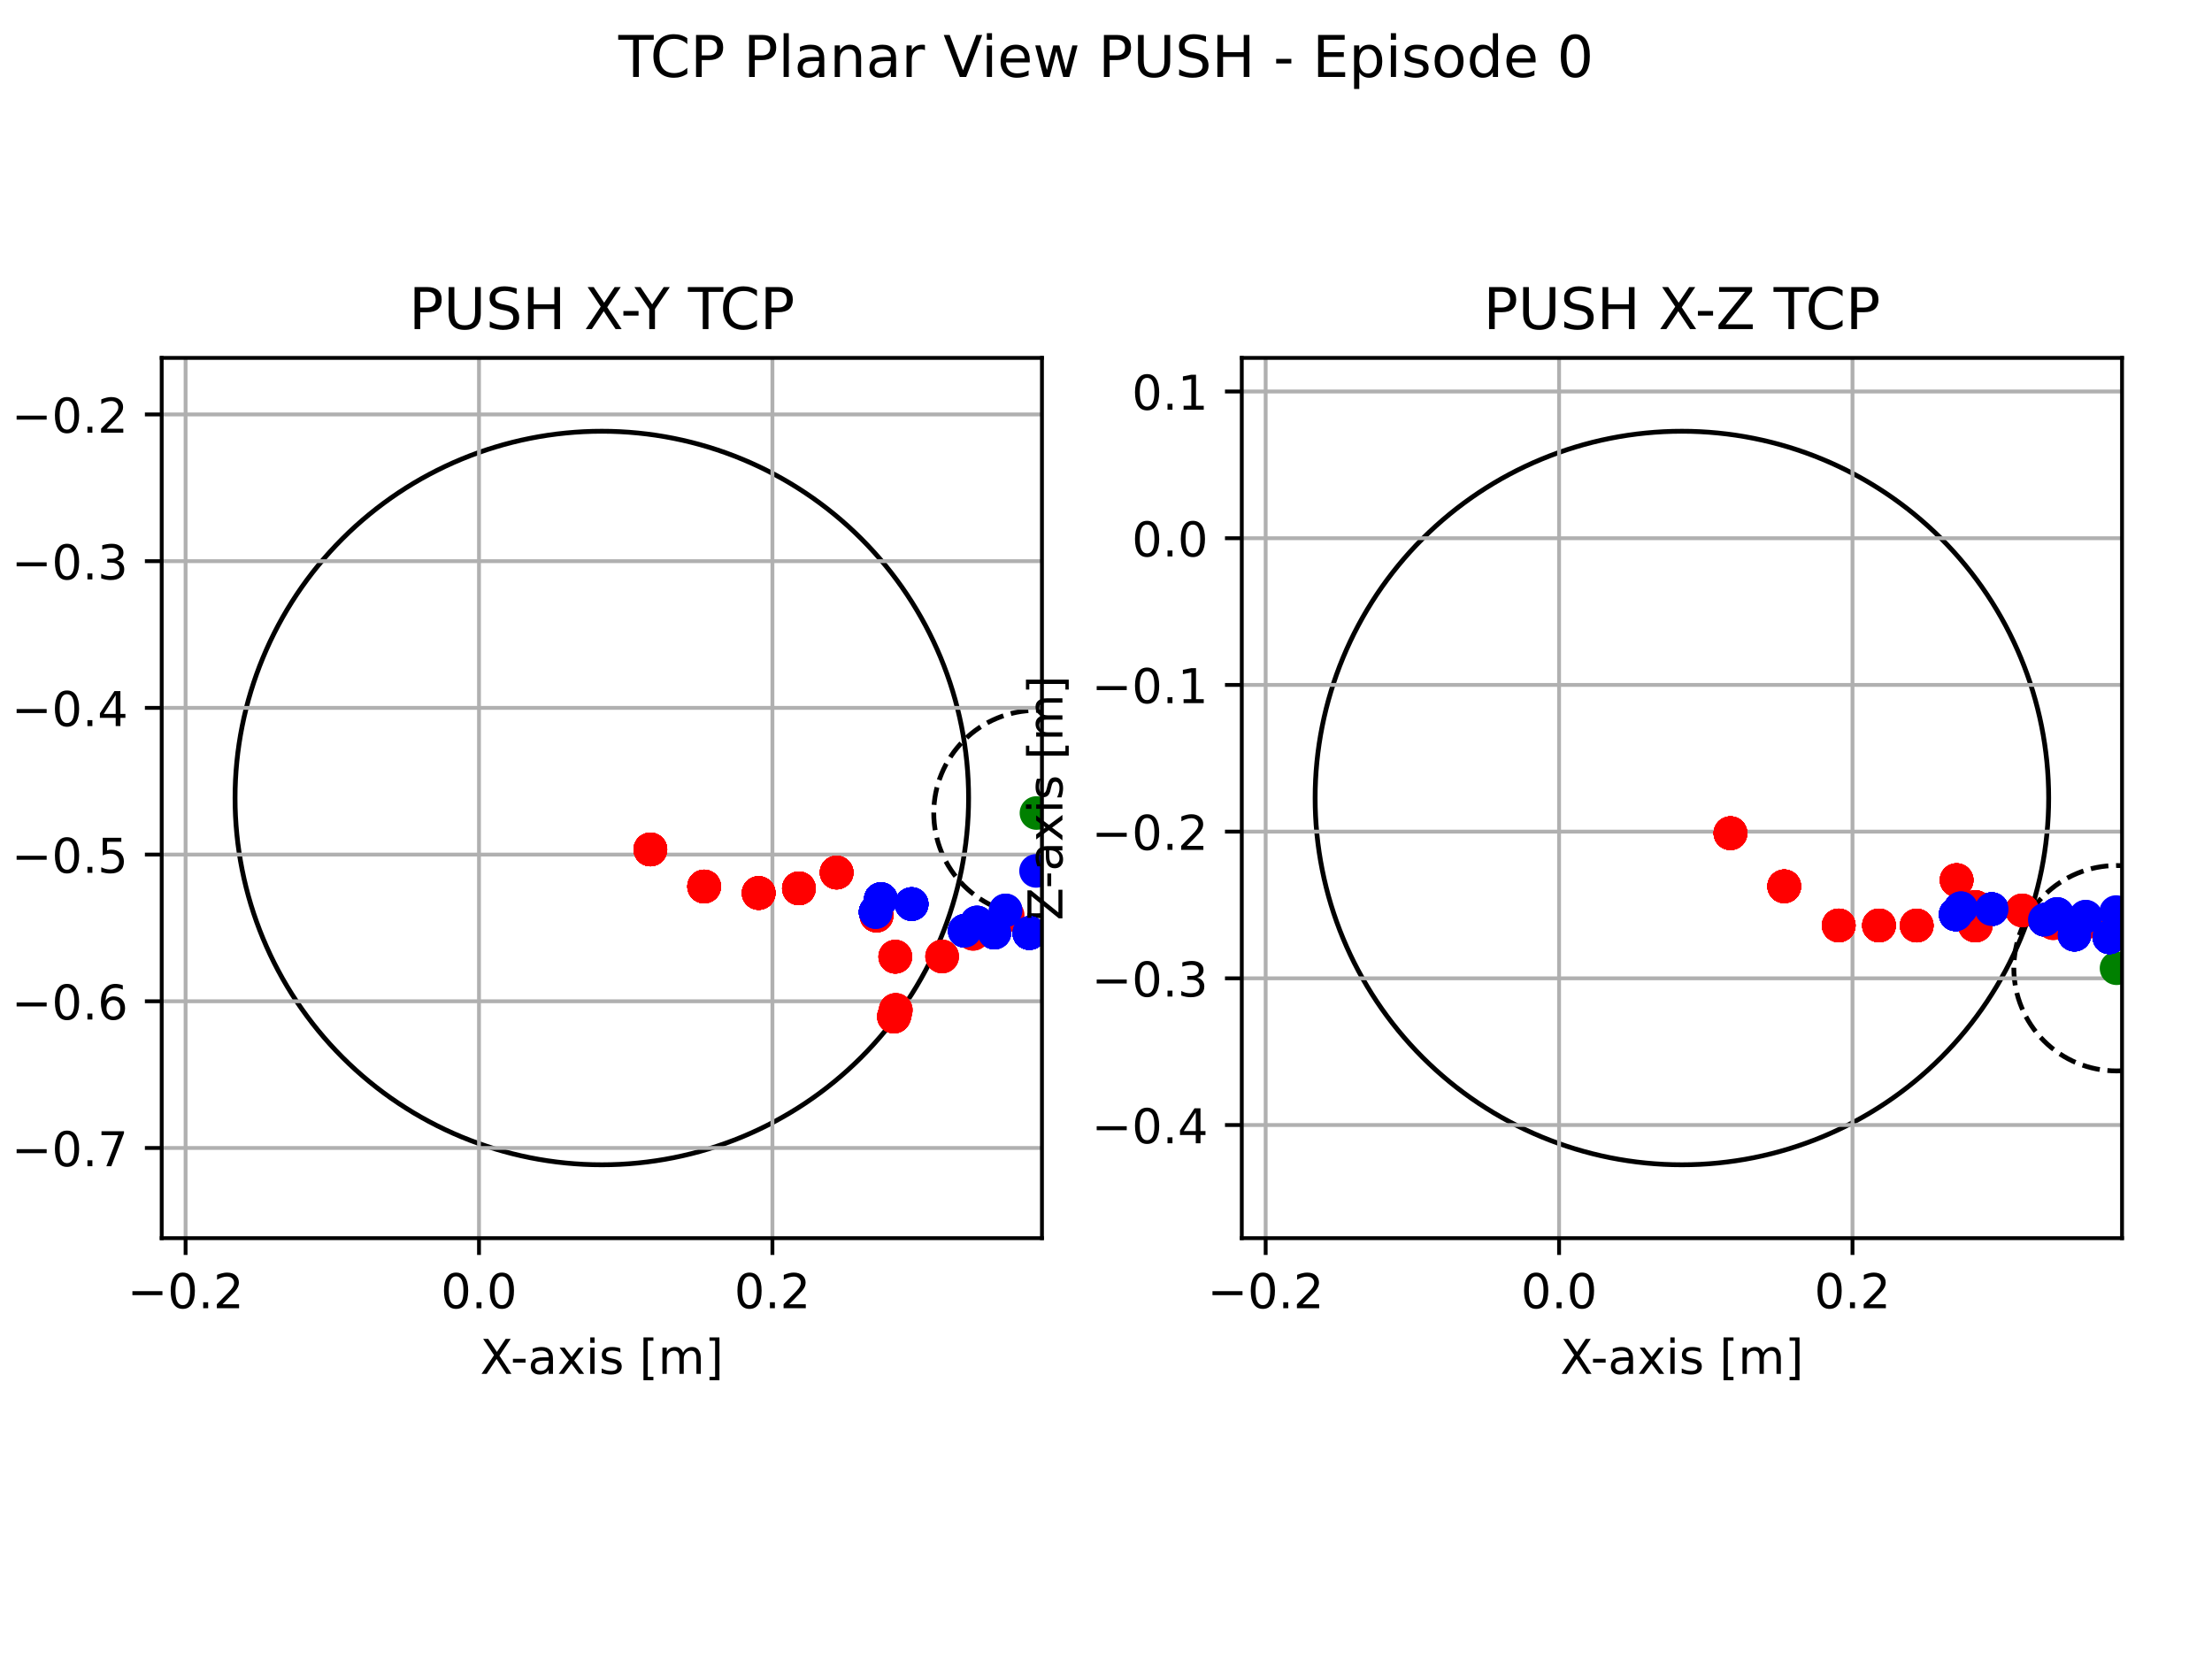 <?xml version="1.0" encoding="utf-8" standalone="no"?>
<!DOCTYPE svg PUBLIC "-//W3C//DTD SVG 1.1//EN"
  "http://www.w3.org/Graphics/SVG/1.1/DTD/svg11.dtd">
<!-- Created with matplotlib (https://matplotlib.org/) -->
<svg height="345.6pt" version="1.1" viewBox="0 0 460.8 345.6" width="460.8pt" xmlns="http://www.w3.org/2000/svg" xmlns:xlink="http://www.w3.org/1999/xlink">
 <defs>
  <style type="text/css">*{stroke-linecap:butt;stroke-linejoin:round;}</style>
 </defs>
 <g id="figure_1">
  <g id="patch_1">
   <path d="M 0 345.6 
L 460.8 345.6 
L 460.8 0 
L 0 0 
z
" style="fill:#ffffff;"/>
  </g>
  <g id="axes_1">
   <g id="patch_2">
    <path d="M 33.685 257.926 
L 217.058 257.926 
L 217.058 74.554 
L 33.685 74.554 
z
" style="fill:#ffffff;"/>
   </g>
   <g id="patch_3">
    <path clip-path="url(#pdc62b1ad9c)" d="M 125.371 242.645 
C 145.634 242.645 165.07 234.595 179.398 220.267 
C 193.726 205.939 201.776 186.503 201.776 166.24 
C 201.776 145.977 193.726 126.541 179.398 112.213 
C 165.07 97.885 145.634 89.835 125.371 89.835 
C 105.108 89.835 85.673 97.885 71.345 112.213 
C 57.017 126.541 48.966 145.977 48.966 166.24 
C 48.966 186.503 57.017 205.939 71.345 220.267 
C 85.673 234.595 105.108 242.645 125.371 242.645 
z
" style="fill:none;stroke:#000000;stroke-linejoin:miter;"/>
   </g>
   <g id="patch_4">
    <path clip-path="url(#pdc62b1ad9c)" d="M 215.913 190.762 
C 221.587 190.762 227.029 188.508 231.04 184.496 
C 235.052 180.484 237.306 175.042 237.306 169.368 
C 237.306 163.695 235.052 158.253 231.04 154.241 
C 227.029 150.229 221.587 147.975 215.913 147.975 
C 210.239 147.975 204.797 150.229 200.785 154.241 
C 196.774 158.253 194.519 163.695 194.519 169.368 
C 194.519 175.042 196.774 180.484 200.785 184.496 
C 204.797 188.508 210.239 190.762 215.913 190.762 
z
" style="fill:none;stroke:#000000;stroke-dasharray:3.7,1.6;stroke-dashoffset:0;stroke-linejoin:miter;"/>
   </g>
   <g id="matplotlib.axis_1">
    <g id="xtick_1">
     <g id="line2d_1">
      <path clip-path="url(#pdc62b1ad9c)" d="M 38.661 257.926 
L 38.661 74.554 
" style="fill:none;stroke:#b0b0b0;stroke-linecap:square;stroke-width:0.8;"/>
     </g>
     <g id="line2d_2">
      <defs>
       <path d="M 0 0 
L 0 3.5 
" id="m69e3b8064c" style="stroke:#000000;stroke-width:0.8;"/>
      </defs>
      <g>
       <use style="stroke:#000000;stroke-width:0.8;" x="38.661" xlink:href="#m69e3b8064c" y="257.926"/>
      </g>
     </g>
     <g id="text_1">
      <!-- −0.2 -->
      <g transform="translate(26.52 272.525)scale(0.1 -0.1)">
       <defs>
        <path d="M 10.594 35.5 
L 73.188 35.5 
L 73.188 27.203 
L 10.594 27.203 
z
" id="DejaVuSans-8722"/>
        <path d="M 31.781 66.406 
Q 24.172 66.406 20.328 58.906 
Q 16.5 51.422 16.5 36.375 
Q 16.5 21.391 20.328 13.891 
Q 24.172 6.391 31.781 6.391 
Q 39.453 6.391 43.281 13.891 
Q 47.125 21.391 47.125 36.375 
Q 47.125 51.422 43.281 58.906 
Q 39.453 66.406 31.781 66.406 
z
M 31.781 74.219 
Q 44.047 74.219 50.516 64.516 
Q 56.984 54.828 56.984 36.375 
Q 56.984 17.969 50.516 8.266 
Q 44.047 -1.422 31.781 -1.422 
Q 19.531 -1.422 13.062 8.266 
Q 6.594 17.969 6.594 36.375 
Q 6.594 54.828 13.062 64.516 
Q 19.531 74.219 31.781 74.219 
z
" id="DejaVuSans-48"/>
        <path d="M 10.688 12.406 
L 21 12.406 
L 21 0 
L 10.688 0 
z
" id="DejaVuSans-46"/>
        <path d="M 19.188 8.297 
L 53.609 8.297 
L 53.609 0 
L 7.328 0 
L 7.328 8.297 
Q 12.938 14.109 22.625 23.891 
Q 32.328 33.688 34.812 36.531 
Q 39.547 41.844 41.422 45.531 
Q 43.312 49.219 43.312 52.781 
Q 43.312 58.594 39.234 62.25 
Q 35.156 65.922 28.609 65.922 
Q 23.969 65.922 18.812 64.312 
Q 13.672 62.703 7.812 59.422 
L 7.812 69.391 
Q 13.766 71.781 18.938 73 
Q 24.125 74.219 28.422 74.219 
Q 39.75 74.219 46.484 68.547 
Q 53.219 62.891 53.219 53.422 
Q 53.219 48.922 51.531 44.891 
Q 49.859 40.875 45.406 35.406 
Q 44.188 33.984 37.641 27.219 
Q 31.109 20.453 19.188 8.297 
z
" id="DejaVuSans-50"/>
       </defs>
       <use xlink:href="#DejaVuSans-8722"/>
       <use x="83.789" xlink:href="#DejaVuSans-48"/>
       <use x="147.412" xlink:href="#DejaVuSans-46"/>
       <use x="179.199" xlink:href="#DejaVuSans-50"/>
      </g>
     </g>
    </g>
    <g id="xtick_2">
     <g id="line2d_3">
      <path clip-path="url(#pdc62b1ad9c)" d="M 99.785 257.926 
L 99.785 74.554 
" style="fill:none;stroke:#b0b0b0;stroke-linecap:square;stroke-width:0.8;"/>
     </g>
     <g id="line2d_4">
      <g>
       <use style="stroke:#000000;stroke-width:0.8;" x="99.785" xlink:href="#m69e3b8064c" y="257.926"/>
      </g>
     </g>
     <g id="text_2">
      <!-- 0.0 -->
      <g transform="translate(91.834 272.525)scale(0.1 -0.1)">
       <use xlink:href="#DejaVuSans-48"/>
       <use x="63.623" xlink:href="#DejaVuSans-46"/>
       <use x="95.41" xlink:href="#DejaVuSans-48"/>
      </g>
     </g>
    </g>
    <g id="xtick_3">
     <g id="line2d_5">
      <path clip-path="url(#pdc62b1ad9c)" d="M 160.909 257.926 
L 160.909 74.554 
" style="fill:none;stroke:#b0b0b0;stroke-linecap:square;stroke-width:0.8;"/>
     </g>
     <g id="line2d_6">
      <g>
       <use style="stroke:#000000;stroke-width:0.8;" x="160.909" xlink:href="#m69e3b8064c" y="257.926"/>
      </g>
     </g>
     <g id="text_3">
      <!-- 0.2 -->
      <g transform="translate(152.958 272.525)scale(0.1 -0.1)">
       <use xlink:href="#DejaVuSans-48"/>
       <use x="63.623" xlink:href="#DejaVuSans-46"/>
       <use x="95.41" xlink:href="#DejaVuSans-50"/>
      </g>
     </g>
    </g>
    <g id="text_4">
     <!-- X-axis [m] -->
     <g transform="translate(100.014 286.203)scale(0.1 -0.1)">
      <defs>
       <path d="M 6.297 72.906 
L 16.891 72.906 
L 35.016 45.797 
L 53.219 72.906 
L 63.812 72.906 
L 40.375 37.891 
L 65.375 0 
L 54.781 0 
L 34.281 31 
L 13.625 0 
L 2.984 0 
L 29 38.922 
z
" id="DejaVuSans-88"/>
       <path d="M 4.891 31.391 
L 31.203 31.391 
L 31.203 23.391 
L 4.891 23.391 
z
" id="DejaVuSans-45"/>
       <path d="M 34.281 27.484 
Q 23.391 27.484 19.188 25 
Q 14.984 22.516 14.984 16.5 
Q 14.984 11.719 18.141 8.906 
Q 21.297 6.109 26.703 6.109 
Q 34.188 6.109 38.703 11.406 
Q 43.219 16.703 43.219 25.484 
L 43.219 27.484 
z
M 52.203 31.203 
L 52.203 0 
L 43.219 0 
L 43.219 8.297 
Q 40.141 3.328 35.547 0.953 
Q 30.953 -1.422 24.312 -1.422 
Q 15.922 -1.422 10.953 3.297 
Q 6 8.016 6 15.922 
Q 6 25.141 12.172 29.828 
Q 18.359 34.516 30.609 34.516 
L 43.219 34.516 
L 43.219 35.406 
Q 43.219 41.609 39.141 45 
Q 35.062 48.391 27.688 48.391 
Q 23 48.391 18.547 47.266 
Q 14.109 46.141 10.016 43.891 
L 10.016 52.203 
Q 14.938 54.109 19.578 55.047 
Q 24.219 56 28.609 56 
Q 40.484 56 46.344 49.844 
Q 52.203 43.703 52.203 31.203 
z
" id="DejaVuSans-97"/>
       <path d="M 54.891 54.688 
L 35.109 28.078 
L 55.906 0 
L 45.312 0 
L 29.391 21.484 
L 13.484 0 
L 2.875 0 
L 24.125 28.609 
L 4.688 54.688 
L 15.281 54.688 
L 29.781 35.203 
L 44.281 54.688 
z
" id="DejaVuSans-120"/>
       <path d="M 9.422 54.688 
L 18.406 54.688 
L 18.406 0 
L 9.422 0 
z
M 9.422 75.984 
L 18.406 75.984 
L 18.406 64.594 
L 9.422 64.594 
z
" id="DejaVuSans-105"/>
       <path d="M 44.281 53.078 
L 44.281 44.578 
Q 40.484 46.531 36.375 47.5 
Q 32.281 48.484 27.875 48.484 
Q 21.188 48.484 17.844 46.438 
Q 14.5 44.391 14.5 40.281 
Q 14.5 37.156 16.891 35.375 
Q 19.281 33.594 26.516 31.984 
L 29.594 31.297 
Q 39.156 29.25 43.188 25.516 
Q 47.219 21.781 47.219 15.094 
Q 47.219 7.469 41.188 3.016 
Q 35.156 -1.422 24.609 -1.422 
Q 20.219 -1.422 15.453 -0.562 
Q 10.688 0.297 5.422 2 
L 5.422 11.281 
Q 10.406 8.688 15.234 7.391 
Q 20.062 6.109 24.812 6.109 
Q 31.156 6.109 34.562 8.281 
Q 37.984 10.453 37.984 14.406 
Q 37.984 18.062 35.516 20.016 
Q 33.062 21.969 24.703 23.781 
L 21.578 24.516 
Q 13.234 26.266 9.516 29.906 
Q 5.812 33.547 5.812 39.891 
Q 5.812 47.609 11.281 51.797 
Q 16.75 56 26.812 56 
Q 31.781 56 36.172 55.266 
Q 40.578 54.547 44.281 53.078 
z
" id="DejaVuSans-115"/>
       <path id="DejaVuSans-32"/>
       <path d="M 8.594 75.984 
L 29.297 75.984 
L 29.297 69 
L 17.578 69 
L 17.578 -6.203 
L 29.297 -6.203 
L 29.297 -13.188 
L 8.594 -13.188 
z
" id="DejaVuSans-91"/>
       <path d="M 52 44.188 
Q 55.375 50.25 60.062 53.125 
Q 64.75 56 71.094 56 
Q 79.641 56 84.281 50.016 
Q 88.922 44.047 88.922 33.016 
L 88.922 0 
L 79.891 0 
L 79.891 32.719 
Q 79.891 40.578 77.094 44.375 
Q 74.312 48.188 68.609 48.188 
Q 61.625 48.188 57.562 43.547 
Q 53.516 38.922 53.516 30.906 
L 53.516 0 
L 44.484 0 
L 44.484 32.719 
Q 44.484 40.625 41.703 44.406 
Q 38.922 48.188 33.109 48.188 
Q 26.219 48.188 22.156 43.531 
Q 18.109 38.875 18.109 30.906 
L 18.109 0 
L 9.078 0 
L 9.078 54.688 
L 18.109 54.688 
L 18.109 46.188 
Q 21.188 51.219 25.484 53.609 
Q 29.781 56 35.688 56 
Q 41.656 56 45.828 52.969 
Q 50 49.953 52 44.188 
z
" id="DejaVuSans-109"/>
       <path d="M 30.422 75.984 
L 30.422 -13.188 
L 9.719 -13.188 
L 9.719 -6.203 
L 21.391 -6.203 
L 21.391 69 
L 9.719 69 
L 9.719 75.984 
z
" id="DejaVuSans-93"/>
      </defs>
      <use xlink:href="#DejaVuSans-88"/>
      <use x="63.506" xlink:href="#DejaVuSans-45"/>
      <use x="99.59" xlink:href="#DejaVuSans-97"/>
      <use x="160.869" xlink:href="#DejaVuSans-120"/>
      <use x="220.049" xlink:href="#DejaVuSans-105"/>
      <use x="247.832" xlink:href="#DejaVuSans-115"/>
      <use x="299.932" xlink:href="#DejaVuSans-32"/>
      <use x="331.719" xlink:href="#DejaVuSans-91"/>
      <use x="370.732" xlink:href="#DejaVuSans-109"/>
      <use x="468.145" xlink:href="#DejaVuSans-93"/>
     </g>
    </g>
   </g>
   <g id="matplotlib.axis_2">
    <g id="ytick_1">
     <g id="line2d_7">
      <path clip-path="url(#pdc62b1ad9c)" d="M 33.685 239.146 
L 217.058 239.146 
" style="fill:none;stroke:#b0b0b0;stroke-linecap:square;stroke-width:0.8;"/>
     </g>
     <g id="line2d_8">
      <defs>
       <path d="M 0 0 
L -3.5 0 
" id="m348969ed13" style="stroke:#000000;stroke-width:0.8;"/>
      </defs>
      <g>
       <use style="stroke:#000000;stroke-width:0.8;" x="33.685" xlink:href="#m348969ed13" y="239.146"/>
      </g>
     </g>
     <g id="text_5">
      <!-- −0.7 -->
      <g transform="translate(2.402 242.945)scale(0.1 -0.1)">
       <defs>
        <path d="M 8.203 72.906 
L 55.078 72.906 
L 55.078 68.703 
L 28.609 0 
L 18.312 0 
L 43.219 64.594 
L 8.203 64.594 
z
" id="DejaVuSans-55"/>
       </defs>
       <use xlink:href="#DejaVuSans-8722"/>
       <use x="83.789" xlink:href="#DejaVuSans-48"/>
       <use x="147.412" xlink:href="#DejaVuSans-46"/>
       <use x="179.199" xlink:href="#DejaVuSans-55"/>
      </g>
     </g>
    </g>
    <g id="ytick_2">
     <g id="line2d_9">
      <path clip-path="url(#pdc62b1ad9c)" d="M 33.685 208.584 
L 217.058 208.584 
" style="fill:none;stroke:#b0b0b0;stroke-linecap:square;stroke-width:0.8;"/>
     </g>
     <g id="line2d_10">
      <g>
       <use style="stroke:#000000;stroke-width:0.8;" x="33.685" xlink:href="#m348969ed13" y="208.584"/>
      </g>
     </g>
     <g id="text_6">
      <!-- −0.6 -->
      <g transform="translate(2.402 212.383)scale(0.1 -0.1)">
       <defs>
        <path d="M 33.016 40.375 
Q 26.375 40.375 22.484 35.828 
Q 18.609 31.297 18.609 23.391 
Q 18.609 15.531 22.484 10.953 
Q 26.375 6.391 33.016 6.391 
Q 39.656 6.391 43.531 10.953 
Q 47.406 15.531 47.406 23.391 
Q 47.406 31.297 43.531 35.828 
Q 39.656 40.375 33.016 40.375 
z
M 52.594 71.297 
L 52.594 62.312 
Q 48.875 64.062 45.094 64.984 
Q 41.312 65.922 37.594 65.922 
Q 27.828 65.922 22.672 59.328 
Q 17.531 52.734 16.797 39.406 
Q 19.672 43.656 24.016 45.922 
Q 28.375 48.188 33.594 48.188 
Q 44.578 48.188 50.953 41.516 
Q 57.328 34.859 57.328 23.391 
Q 57.328 12.156 50.688 5.359 
Q 44.047 -1.422 33.016 -1.422 
Q 20.359 -1.422 13.672 8.266 
Q 6.984 17.969 6.984 36.375 
Q 6.984 53.656 15.188 63.938 
Q 23.391 74.219 37.203 74.219 
Q 40.922 74.219 44.703 73.484 
Q 48.484 72.75 52.594 71.297 
z
" id="DejaVuSans-54"/>
       </defs>
       <use xlink:href="#DejaVuSans-8722"/>
       <use x="83.789" xlink:href="#DejaVuSans-48"/>
       <use x="147.412" xlink:href="#DejaVuSans-46"/>
       <use x="179.199" xlink:href="#DejaVuSans-54"/>
      </g>
     </g>
    </g>
    <g id="ytick_3">
     <g id="line2d_11">
      <path clip-path="url(#pdc62b1ad9c)" d="M 33.685 178.022 
L 217.058 178.022 
" style="fill:none;stroke:#b0b0b0;stroke-linecap:square;stroke-width:0.8;"/>
     </g>
     <g id="line2d_12">
      <g>
       <use style="stroke:#000000;stroke-width:0.8;" x="33.685" xlink:href="#m348969ed13" y="178.022"/>
      </g>
     </g>
     <g id="text_7">
      <!-- −0.5 -->
      <g transform="translate(2.402 181.821)scale(0.1 -0.1)">
       <defs>
        <path d="M 10.797 72.906 
L 49.516 72.906 
L 49.516 64.594 
L 19.828 64.594 
L 19.828 46.734 
Q 21.969 47.469 24.109 47.828 
Q 26.266 48.188 28.422 48.188 
Q 40.625 48.188 47.75 41.5 
Q 54.891 34.812 54.891 23.391 
Q 54.891 11.625 47.562 5.094 
Q 40.234 -1.422 26.906 -1.422 
Q 22.312 -1.422 17.547 -0.641 
Q 12.797 0.141 7.719 1.703 
L 7.719 11.625 
Q 12.109 9.234 16.797 8.062 
Q 21.484 6.891 26.703 6.891 
Q 35.156 6.891 40.078 11.328 
Q 45.016 15.766 45.016 23.391 
Q 45.016 31 40.078 35.438 
Q 35.156 39.891 26.703 39.891 
Q 22.75 39.891 18.812 39.016 
Q 14.891 38.141 10.797 36.281 
z
" id="DejaVuSans-53"/>
       </defs>
       <use xlink:href="#DejaVuSans-8722"/>
       <use x="83.789" xlink:href="#DejaVuSans-48"/>
       <use x="147.412" xlink:href="#DejaVuSans-46"/>
       <use x="179.199" xlink:href="#DejaVuSans-53"/>
      </g>
     </g>
    </g>
    <g id="ytick_4">
     <g id="line2d_13">
      <path clip-path="url(#pdc62b1ad9c)" d="M 33.685 147.46 
L 217.058 147.46 
" style="fill:none;stroke:#b0b0b0;stroke-linecap:square;stroke-width:0.8;"/>
     </g>
     <g id="line2d_14">
      <g>
       <use style="stroke:#000000;stroke-width:0.8;" x="33.685" xlink:href="#m348969ed13" y="147.46"/>
      </g>
     </g>
     <g id="text_8">
      <!-- −0.4 -->
      <g transform="translate(2.402 151.259)scale(0.1 -0.1)">
       <defs>
        <path d="M 37.797 64.312 
L 12.891 25.391 
L 37.797 25.391 
z
M 35.203 72.906 
L 47.609 72.906 
L 47.609 25.391 
L 58.016 25.391 
L 58.016 17.188 
L 47.609 17.188 
L 47.609 0 
L 37.797 0 
L 37.797 17.188 
L 4.891 17.188 
L 4.891 26.703 
z
" id="DejaVuSans-52"/>
       </defs>
       <use xlink:href="#DejaVuSans-8722"/>
       <use x="83.789" xlink:href="#DejaVuSans-48"/>
       <use x="147.412" xlink:href="#DejaVuSans-46"/>
       <use x="179.199" xlink:href="#DejaVuSans-52"/>
      </g>
     </g>
    </g>
    <g id="ytick_5">
     <g id="line2d_15">
      <path clip-path="url(#pdc62b1ad9c)" d="M 33.685 116.898 
L 217.058 116.898 
" style="fill:none;stroke:#b0b0b0;stroke-linecap:square;stroke-width:0.8;"/>
     </g>
     <g id="line2d_16">
      <g>
       <use style="stroke:#000000;stroke-width:0.8;" x="33.685" xlink:href="#m348969ed13" y="116.898"/>
      </g>
     </g>
     <g id="text_9">
      <!-- −0.3 -->
      <g transform="translate(2.402 120.697)scale(0.1 -0.1)">
       <defs>
        <path d="M 40.578 39.312 
Q 47.656 37.797 51.625 33 
Q 55.609 28.219 55.609 21.188 
Q 55.609 10.406 48.188 4.484 
Q 40.766 -1.422 27.094 -1.422 
Q 22.516 -1.422 17.656 -0.516 
Q 12.797 0.391 7.625 2.203 
L 7.625 11.719 
Q 11.719 9.328 16.594 8.109 
Q 21.484 6.891 26.812 6.891 
Q 36.078 6.891 40.938 10.547 
Q 45.797 14.203 45.797 21.188 
Q 45.797 27.641 41.281 31.266 
Q 36.766 34.906 28.719 34.906 
L 20.219 34.906 
L 20.219 43.016 
L 29.109 43.016 
Q 36.375 43.016 40.234 45.922 
Q 44.094 48.828 44.094 54.297 
Q 44.094 59.906 40.109 62.906 
Q 36.141 65.922 28.719 65.922 
Q 24.656 65.922 20.016 65.031 
Q 15.375 64.156 9.812 62.312 
L 9.812 71.094 
Q 15.438 72.656 20.344 73.438 
Q 25.25 74.219 29.594 74.219 
Q 40.828 74.219 47.359 69.109 
Q 53.906 64.016 53.906 55.328 
Q 53.906 49.266 50.438 45.094 
Q 46.969 40.922 40.578 39.312 
z
" id="DejaVuSans-51"/>
       </defs>
       <use xlink:href="#DejaVuSans-8722"/>
       <use x="83.789" xlink:href="#DejaVuSans-48"/>
       <use x="147.412" xlink:href="#DejaVuSans-46"/>
       <use x="179.199" xlink:href="#DejaVuSans-51"/>
      </g>
     </g>
    </g>
    <g id="ytick_6">
     <g id="line2d_17">
      <path clip-path="url(#pdc62b1ad9c)" d="M 33.685 86.336 
L 217.058 86.336 
" style="fill:none;stroke:#b0b0b0;stroke-linecap:square;stroke-width:0.8;"/>
     </g>
     <g id="line2d_18">
      <g>
       <use style="stroke:#000000;stroke-width:0.8;" x="33.685" xlink:href="#m348969ed13" y="86.336"/>
      </g>
     </g>
     <g id="text_10">
      <!-- −0.2 -->
      <g transform="translate(2.402 90.135)scale(0.1 -0.1)">
       <use xlink:href="#DejaVuSans-8722"/>
       <use x="83.789" xlink:href="#DejaVuSans-48"/>
       <use x="147.412" xlink:href="#DejaVuSans-46"/>
       <use x="179.199" xlink:href="#DejaVuSans-50"/>
      </g>
     </g>
    </g>
    <g id="text_11">
     <!-- Y-axis [m] -->
     <g transform="translate(-3.678 190.882)rotate(-90)scale(0.1 -0.1)">
      <defs>
       <path d="M -0.203 72.906 
L 10.406 72.906 
L 30.609 42.922 
L 50.688 72.906 
L 61.281 72.906 
L 35.5 34.719 
L 35.5 0 
L 25.594 0 
L 25.594 34.719 
z
" id="DejaVuSans-89"/>
      </defs>
      <use xlink:href="#DejaVuSans-89"/>
      <use x="49.209" xlink:href="#DejaVuSans-45"/>
      <use x="85.293" xlink:href="#DejaVuSans-97"/>
      <use x="146.572" xlink:href="#DejaVuSans-120"/>
      <use x="205.752" xlink:href="#DejaVuSans-105"/>
      <use x="233.535" xlink:href="#DejaVuSans-115"/>
      <use x="285.635" xlink:href="#DejaVuSans-32"/>
      <use x="317.422" xlink:href="#DejaVuSans-91"/>
      <use x="356.436" xlink:href="#DejaVuSans-109"/>
      <use x="453.848" xlink:href="#DejaVuSans-93"/>
     </g>
    </g>
   </g>
   <g id="line2d_19">
    <defs>
     <path d="M 0 3 
C 0.796 3 1.559 2.684 2.121 2.121 
C 2.684 1.559 3 0.796 3 0 
C 3 -0.796 2.684 -1.559 2.121 -2.121 
C 1.559 -2.684 0.796 -3 0 -3 
C -0.796 -3 -1.559 -2.684 -2.121 -2.121 
C -2.684 -1.559 -3 -0.796 -3 0 
C -3 0.796 -2.684 1.559 -2.121 2.121 
C -1.559 2.684 -0.796 3 0 3 
z
" id="ma24885a9d2" style="stroke:#008000;"/>
    </defs>
    <g clip-path="url(#pdc62b1ad9c)">
     <use style="fill:#008000;stroke:#008000;" x="215.913" xlink:href="#ma24885a9d2" y="169.368"/>
    </g>
   </g>
   <g id="line2d_20"/>
   <g id="line2d_21">
    <defs>
     <path d="M 0 3 
C 0.796 3 1.559 2.684 2.121 2.121 
C 2.684 1.559 3 0.796 3 0 
C 3 -0.796 2.684 -1.559 2.121 -2.121 
C 1.559 -2.684 0.796 -3 0 -3 
C -0.796 -3 -1.559 -2.684 -2.121 -2.121 
C -2.684 -1.559 -3 -0.796 -3 0 
C -3 0.796 -2.684 1.559 -2.121 2.121 
C -1.559 2.684 -0.796 3 0 3 
z
" id="ma4bec62e25" style="stroke:#ff0000;"/>
    </defs>
    <g clip-path="url(#pdc62b1ad9c)">
     <use style="fill:#ff0000;stroke:#ff0000;" x="135.485" xlink:href="#ma4bec62e25" y="176.959"/>
    </g>
   </g>
   <g id="line2d_22">
    <defs>
     <path d="M 0 3 
C 0.796 3 1.559 2.684 2.121 2.121 
C 2.684 1.559 3 0.796 3 0 
C 3 -0.796 2.684 -1.559 2.121 -2.121 
C 1.559 -2.684 0.796 -3 0 -3 
C -0.796 -3 -1.559 -2.684 -2.121 -2.121 
C -2.684 -1.559 -3 -0.796 -3 0 
C -3 0.796 -2.684 1.559 -2.121 2.121 
C -1.559 2.684 -0.796 3 0 3 
z
" id="md758bf8133" style="stroke:#0000ff;"/>
    </defs>
    <g clip-path="url(#pdc62b1ad9c)">
     <use style="fill:#0000ff;stroke:#0000ff;" x="182.424" xlink:href="#md758bf8133" y="189.998"/>
    </g>
   </g>
   <g id="line2d_23">
    <g clip-path="url(#pdc62b1ad9c)">
     <use style="fill:#ff0000;stroke:#ff0000;" x="135.485" xlink:href="#ma4bec62e25" y="176.959"/>
     <use style="fill:#ff0000;stroke:#ff0000;" x="146.687" xlink:href="#ma4bec62e25" y="184.677"/>
    </g>
   </g>
   <g id="line2d_24">
    <g clip-path="url(#pdc62b1ad9c)">
     <use style="fill:#0000ff;stroke:#0000ff;" x="182.424" xlink:href="#md758bf8133" y="189.998"/>
     <use style="fill:#0000ff;stroke:#0000ff;" x="183.504" xlink:href="#md758bf8133" y="187.321"/>
    </g>
   </g>
   <g id="line2d_25">
    <g clip-path="url(#pdc62b1ad9c)">
     <use style="fill:#ff0000;stroke:#ff0000;" x="135.485" xlink:href="#ma4bec62e25" y="176.959"/>
     <use style="fill:#ff0000;stroke:#ff0000;" x="146.687" xlink:href="#ma4bec62e25" y="184.677"/>
     <use style="fill:#ff0000;stroke:#ff0000;" x="158.04" xlink:href="#ma4bec62e25" y="186.033"/>
    </g>
   </g>
   <g id="line2d_26">
    <g clip-path="url(#pdc62b1ad9c)">
     <use style="fill:#0000ff;stroke:#0000ff;" x="182.424" xlink:href="#md758bf8133" y="189.998"/>
     <use style="fill:#0000ff;stroke:#0000ff;" x="183.504" xlink:href="#md758bf8133" y="187.321"/>
     <use style="fill:#0000ff;stroke:#0000ff;" x="183.504" xlink:href="#md758bf8133" y="187.321"/>
    </g>
   </g>
   <g id="line2d_27">
    <g clip-path="url(#pdc62b1ad9c)">
     <use style="fill:#ff0000;stroke:#ff0000;" x="135.485" xlink:href="#ma4bec62e25" y="176.959"/>
     <use style="fill:#ff0000;stroke:#ff0000;" x="146.687" xlink:href="#ma4bec62e25" y="184.677"/>
     <use style="fill:#ff0000;stroke:#ff0000;" x="158.04" xlink:href="#ma4bec62e25" y="186.033"/>
     <use style="fill:#ff0000;stroke:#ff0000;" x="166.428" xlink:href="#ma4bec62e25" y="185.065"/>
    </g>
   </g>
   <g id="line2d_28">
    <g clip-path="url(#pdc62b1ad9c)">
     <use style="fill:#0000ff;stroke:#0000ff;" x="182.424" xlink:href="#md758bf8133" y="189.998"/>
     <use style="fill:#0000ff;stroke:#0000ff;" x="183.504" xlink:href="#md758bf8133" y="187.321"/>
     <use style="fill:#0000ff;stroke:#0000ff;" x="183.504" xlink:href="#md758bf8133" y="187.321"/>
     <use style="fill:#0000ff;stroke:#0000ff;" x="182.424" xlink:href="#md758bf8133" y="189.998"/>
    </g>
   </g>
   <g id="line2d_29">
    <g clip-path="url(#pdc62b1ad9c)">
     <use style="fill:#ff0000;stroke:#ff0000;" x="135.485" xlink:href="#ma4bec62e25" y="176.959"/>
     <use style="fill:#ff0000;stroke:#ff0000;" x="146.687" xlink:href="#ma4bec62e25" y="184.677"/>
     <use style="fill:#ff0000;stroke:#ff0000;" x="158.04" xlink:href="#ma4bec62e25" y="186.033"/>
     <use style="fill:#ff0000;stroke:#ff0000;" x="166.428" xlink:href="#ma4bec62e25" y="185.065"/>
     <use style="fill:#ff0000;stroke:#ff0000;" x="174.283" xlink:href="#ma4bec62e25" y="181.771"/>
    </g>
   </g>
   <g id="line2d_30">
    <g clip-path="url(#pdc62b1ad9c)">
     <use style="fill:#0000ff;stroke:#0000ff;" x="182.424" xlink:href="#md758bf8133" y="189.998"/>
     <use style="fill:#0000ff;stroke:#0000ff;" x="183.504" xlink:href="#md758bf8133" y="187.321"/>
     <use style="fill:#0000ff;stroke:#0000ff;" x="183.504" xlink:href="#md758bf8133" y="187.321"/>
     <use style="fill:#0000ff;stroke:#0000ff;" x="182.424" xlink:href="#md758bf8133" y="189.998"/>
     <use style="fill:#0000ff;stroke:#0000ff;" x="189.908" xlink:href="#md758bf8133" y="188.331"/>
    </g>
   </g>
   <g id="line2d_31">
    <g clip-path="url(#pdc62b1ad9c)">
     <use style="fill:#ff0000;stroke:#ff0000;" x="135.485" xlink:href="#ma4bec62e25" y="176.959"/>
     <use style="fill:#ff0000;stroke:#ff0000;" x="146.687" xlink:href="#ma4bec62e25" y="184.677"/>
     <use style="fill:#ff0000;stroke:#ff0000;" x="158.04" xlink:href="#ma4bec62e25" y="186.033"/>
     <use style="fill:#ff0000;stroke:#ff0000;" x="166.428" xlink:href="#ma4bec62e25" y="185.065"/>
     <use style="fill:#ff0000;stroke:#ff0000;" x="174.283" xlink:href="#ma4bec62e25" y="181.771"/>
     <use style="fill:#ff0000;stroke:#ff0000;" x="182.598" xlink:href="#ma4bec62e25" y="190.731"/>
    </g>
   </g>
   <g id="line2d_32">
    <g clip-path="url(#pdc62b1ad9c)">
     <use style="fill:#0000ff;stroke:#0000ff;" x="182.424" xlink:href="#md758bf8133" y="189.998"/>
     <use style="fill:#0000ff;stroke:#0000ff;" x="183.504" xlink:href="#md758bf8133" y="187.321"/>
     <use style="fill:#0000ff;stroke:#0000ff;" x="183.504" xlink:href="#md758bf8133" y="187.321"/>
     <use style="fill:#0000ff;stroke:#0000ff;" x="182.424" xlink:href="#md758bf8133" y="189.998"/>
     <use style="fill:#0000ff;stroke:#0000ff;" x="189.908" xlink:href="#md758bf8133" y="188.331"/>
     <use style="fill:#0000ff;stroke:#0000ff;" x="207.145" xlink:href="#md758bf8133" y="194.269"/>
    </g>
   </g>
   <g id="line2d_33">
    <g clip-path="url(#pdc62b1ad9c)">
     <use style="fill:#ff0000;stroke:#ff0000;" x="135.485" xlink:href="#ma4bec62e25" y="176.959"/>
     <use style="fill:#ff0000;stroke:#ff0000;" x="146.687" xlink:href="#ma4bec62e25" y="184.677"/>
     <use style="fill:#ff0000;stroke:#ff0000;" x="158.04" xlink:href="#ma4bec62e25" y="186.033"/>
     <use style="fill:#ff0000;stroke:#ff0000;" x="166.428" xlink:href="#ma4bec62e25" y="185.065"/>
     <use style="fill:#ff0000;stroke:#ff0000;" x="174.283" xlink:href="#ma4bec62e25" y="181.771"/>
     <use style="fill:#ff0000;stroke:#ff0000;" x="182.598" xlink:href="#ma4bec62e25" y="190.731"/>
     <use style="fill:#ff0000;stroke:#ff0000;" x="186.505" xlink:href="#ma4bec62e25" y="199.301"/>
    </g>
   </g>
   <g id="line2d_34">
    <g clip-path="url(#pdc62b1ad9c)">
     <use style="fill:#0000ff;stroke:#0000ff;" x="182.424" xlink:href="#md758bf8133" y="189.998"/>
     <use style="fill:#0000ff;stroke:#0000ff;" x="183.504" xlink:href="#md758bf8133" y="187.321"/>
     <use style="fill:#0000ff;stroke:#0000ff;" x="183.504" xlink:href="#md758bf8133" y="187.321"/>
     <use style="fill:#0000ff;stroke:#0000ff;" x="182.424" xlink:href="#md758bf8133" y="189.998"/>
     <use style="fill:#0000ff;stroke:#0000ff;" x="189.908" xlink:href="#md758bf8133" y="188.331"/>
     <use style="fill:#0000ff;stroke:#0000ff;" x="207.145" xlink:href="#md758bf8133" y="194.269"/>
     <use style="fill:#0000ff;stroke:#0000ff;" x="200.978" xlink:href="#md758bf8133" y="193.9"/>
    </g>
   </g>
   <g id="line2d_35">
    <g clip-path="url(#pdc62b1ad9c)">
     <use style="fill:#ff0000;stroke:#ff0000;" x="135.485" xlink:href="#ma4bec62e25" y="176.959"/>
     <use style="fill:#ff0000;stroke:#ff0000;" x="146.687" xlink:href="#ma4bec62e25" y="184.677"/>
     <use style="fill:#ff0000;stroke:#ff0000;" x="158.04" xlink:href="#ma4bec62e25" y="186.033"/>
     <use style="fill:#ff0000;stroke:#ff0000;" x="166.428" xlink:href="#ma4bec62e25" y="185.065"/>
     <use style="fill:#ff0000;stroke:#ff0000;" x="174.283" xlink:href="#ma4bec62e25" y="181.771"/>
     <use style="fill:#ff0000;stroke:#ff0000;" x="182.598" xlink:href="#ma4bec62e25" y="190.731"/>
     <use style="fill:#ff0000;stroke:#ff0000;" x="186.505" xlink:href="#ma4bec62e25" y="199.301"/>
     <use style="fill:#ff0000;stroke:#ff0000;" x="186.226" xlink:href="#ma4bec62e25" y="211.775"/>
    </g>
   </g>
   <g id="line2d_36">
    <g clip-path="url(#pdc62b1ad9c)">
     <use style="fill:#0000ff;stroke:#0000ff;" x="182.424" xlink:href="#md758bf8133" y="189.998"/>
     <use style="fill:#0000ff;stroke:#0000ff;" x="183.504" xlink:href="#md758bf8133" y="187.321"/>
     <use style="fill:#0000ff;stroke:#0000ff;" x="183.504" xlink:href="#md758bf8133" y="187.321"/>
     <use style="fill:#0000ff;stroke:#0000ff;" x="182.424" xlink:href="#md758bf8133" y="189.998"/>
     <use style="fill:#0000ff;stroke:#0000ff;" x="189.908" xlink:href="#md758bf8133" y="188.331"/>
     <use style="fill:#0000ff;stroke:#0000ff;" x="207.145" xlink:href="#md758bf8133" y="194.269"/>
     <use style="fill:#0000ff;stroke:#0000ff;" x="200.978" xlink:href="#md758bf8133" y="193.9"/>
     <use style="fill:#0000ff;stroke:#0000ff;" x="214.431" xlink:href="#md758bf8133" y="194.367"/>
    </g>
   </g>
   <g id="line2d_37">
    <g clip-path="url(#pdc62b1ad9c)">
     <use style="fill:#ff0000;stroke:#ff0000;" x="135.485" xlink:href="#ma4bec62e25" y="176.959"/>
     <use style="fill:#ff0000;stroke:#ff0000;" x="146.687" xlink:href="#ma4bec62e25" y="184.677"/>
     <use style="fill:#ff0000;stroke:#ff0000;" x="158.04" xlink:href="#ma4bec62e25" y="186.033"/>
     <use style="fill:#ff0000;stroke:#ff0000;" x="166.428" xlink:href="#ma4bec62e25" y="185.065"/>
     <use style="fill:#ff0000;stroke:#ff0000;" x="174.283" xlink:href="#ma4bec62e25" y="181.771"/>
     <use style="fill:#ff0000;stroke:#ff0000;" x="182.598" xlink:href="#ma4bec62e25" y="190.731"/>
     <use style="fill:#ff0000;stroke:#ff0000;" x="186.505" xlink:href="#ma4bec62e25" y="199.301"/>
     <use style="fill:#ff0000;stroke:#ff0000;" x="186.226" xlink:href="#ma4bec62e25" y="211.775"/>
     <use style="fill:#ff0000;stroke:#ff0000;" x="186.398" xlink:href="#ma4bec62e25" y="211.358"/>
    </g>
   </g>
   <g id="line2d_38">
    <g clip-path="url(#pdc62b1ad9c)">
     <use style="fill:#0000ff;stroke:#0000ff;" x="182.424" xlink:href="#md758bf8133" y="189.998"/>
     <use style="fill:#0000ff;stroke:#0000ff;" x="183.504" xlink:href="#md758bf8133" y="187.321"/>
     <use style="fill:#0000ff;stroke:#0000ff;" x="183.504" xlink:href="#md758bf8133" y="187.321"/>
     <use style="fill:#0000ff;stroke:#0000ff;" x="182.424" xlink:href="#md758bf8133" y="189.998"/>
     <use style="fill:#0000ff;stroke:#0000ff;" x="189.908" xlink:href="#md758bf8133" y="188.331"/>
     <use style="fill:#0000ff;stroke:#0000ff;" x="207.145" xlink:href="#md758bf8133" y="194.269"/>
     <use style="fill:#0000ff;stroke:#0000ff;" x="200.978" xlink:href="#md758bf8133" y="193.9"/>
     <use style="fill:#0000ff;stroke:#0000ff;" x="214.431" xlink:href="#md758bf8133" y="194.367"/>
     <use style="fill:#0000ff;stroke:#0000ff;" x="214.431" xlink:href="#md758bf8133" y="194.367"/>
    </g>
   </g>
   <g id="line2d_39">
    <g clip-path="url(#pdc62b1ad9c)">
     <use style="fill:#ff0000;stroke:#ff0000;" x="135.485" xlink:href="#ma4bec62e25" y="176.959"/>
     <use style="fill:#ff0000;stroke:#ff0000;" x="146.687" xlink:href="#ma4bec62e25" y="184.677"/>
     <use style="fill:#ff0000;stroke:#ff0000;" x="158.04" xlink:href="#ma4bec62e25" y="186.033"/>
     <use style="fill:#ff0000;stroke:#ff0000;" x="166.428" xlink:href="#ma4bec62e25" y="185.065"/>
     <use style="fill:#ff0000;stroke:#ff0000;" x="174.283" xlink:href="#ma4bec62e25" y="181.771"/>
     <use style="fill:#ff0000;stroke:#ff0000;" x="182.598" xlink:href="#ma4bec62e25" y="190.731"/>
     <use style="fill:#ff0000;stroke:#ff0000;" x="186.505" xlink:href="#ma4bec62e25" y="199.301"/>
     <use style="fill:#ff0000;stroke:#ff0000;" x="186.226" xlink:href="#ma4bec62e25" y="211.775"/>
     <use style="fill:#ff0000;stroke:#ff0000;" x="186.398" xlink:href="#ma4bec62e25" y="211.358"/>
     <use style="fill:#ff0000;stroke:#ff0000;" x="186.596" xlink:href="#ma4bec62e25" y="210.396"/>
    </g>
   </g>
   <g id="line2d_40">
    <g clip-path="url(#pdc62b1ad9c)">
     <use style="fill:#0000ff;stroke:#0000ff;" x="182.424" xlink:href="#md758bf8133" y="189.998"/>
     <use style="fill:#0000ff;stroke:#0000ff;" x="183.504" xlink:href="#md758bf8133" y="187.321"/>
     <use style="fill:#0000ff;stroke:#0000ff;" x="183.504" xlink:href="#md758bf8133" y="187.321"/>
     <use style="fill:#0000ff;stroke:#0000ff;" x="182.424" xlink:href="#md758bf8133" y="189.998"/>
     <use style="fill:#0000ff;stroke:#0000ff;" x="189.908" xlink:href="#md758bf8133" y="188.331"/>
     <use style="fill:#0000ff;stroke:#0000ff;" x="207.145" xlink:href="#md758bf8133" y="194.269"/>
     <use style="fill:#0000ff;stroke:#0000ff;" x="200.978" xlink:href="#md758bf8133" y="193.9"/>
     <use style="fill:#0000ff;stroke:#0000ff;" x="214.431" xlink:href="#md758bf8133" y="194.367"/>
     <use style="fill:#0000ff;stroke:#0000ff;" x="214.431" xlink:href="#md758bf8133" y="194.367"/>
     <use style="fill:#0000ff;stroke:#0000ff;" x="214.431" xlink:href="#md758bf8133" y="194.367"/>
    </g>
   </g>
   <g id="line2d_41">
    <g clip-path="url(#pdc62b1ad9c)">
     <use style="fill:#ff0000;stroke:#ff0000;" x="135.485" xlink:href="#ma4bec62e25" y="176.959"/>
     <use style="fill:#ff0000;stroke:#ff0000;" x="146.687" xlink:href="#ma4bec62e25" y="184.677"/>
     <use style="fill:#ff0000;stroke:#ff0000;" x="158.04" xlink:href="#ma4bec62e25" y="186.033"/>
     <use style="fill:#ff0000;stroke:#ff0000;" x="166.428" xlink:href="#ma4bec62e25" y="185.065"/>
     <use style="fill:#ff0000;stroke:#ff0000;" x="174.283" xlink:href="#ma4bec62e25" y="181.771"/>
     <use style="fill:#ff0000;stroke:#ff0000;" x="182.598" xlink:href="#ma4bec62e25" y="190.731"/>
     <use style="fill:#ff0000;stroke:#ff0000;" x="186.505" xlink:href="#ma4bec62e25" y="199.301"/>
     <use style="fill:#ff0000;stroke:#ff0000;" x="186.226" xlink:href="#ma4bec62e25" y="211.775"/>
     <use style="fill:#ff0000;stroke:#ff0000;" x="186.398" xlink:href="#ma4bec62e25" y="211.358"/>
     <use style="fill:#ff0000;stroke:#ff0000;" x="186.596" xlink:href="#ma4bec62e25" y="210.396"/>
     <use style="fill:#ff0000;stroke:#ff0000;" x="196.26" xlink:href="#ma4bec62e25" y="199.253"/>
    </g>
   </g>
   <g id="line2d_42">
    <g clip-path="url(#pdc62b1ad9c)">
     <use style="fill:#0000ff;stroke:#0000ff;" x="182.424" xlink:href="#md758bf8133" y="189.998"/>
     <use style="fill:#0000ff;stroke:#0000ff;" x="183.504" xlink:href="#md758bf8133" y="187.321"/>
     <use style="fill:#0000ff;stroke:#0000ff;" x="183.504" xlink:href="#md758bf8133" y="187.321"/>
     <use style="fill:#0000ff;stroke:#0000ff;" x="182.424" xlink:href="#md758bf8133" y="189.998"/>
     <use style="fill:#0000ff;stroke:#0000ff;" x="189.908" xlink:href="#md758bf8133" y="188.331"/>
     <use style="fill:#0000ff;stroke:#0000ff;" x="207.145" xlink:href="#md758bf8133" y="194.269"/>
     <use style="fill:#0000ff;stroke:#0000ff;" x="200.978" xlink:href="#md758bf8133" y="193.9"/>
     <use style="fill:#0000ff;stroke:#0000ff;" x="214.431" xlink:href="#md758bf8133" y="194.367"/>
     <use style="fill:#0000ff;stroke:#0000ff;" x="214.431" xlink:href="#md758bf8133" y="194.367"/>
     <use style="fill:#0000ff;stroke:#0000ff;" x="214.431" xlink:href="#md758bf8133" y="194.367"/>
     <use style="fill:#0000ff;stroke:#0000ff;" x="203.528" xlink:href="#md758bf8133" y="192.168"/>
    </g>
   </g>
   <g id="line2d_43">
    <g clip-path="url(#pdc62b1ad9c)">
     <use style="fill:#ff0000;stroke:#ff0000;" x="135.485" xlink:href="#ma4bec62e25" y="176.959"/>
     <use style="fill:#ff0000;stroke:#ff0000;" x="146.687" xlink:href="#ma4bec62e25" y="184.677"/>
     <use style="fill:#ff0000;stroke:#ff0000;" x="158.04" xlink:href="#ma4bec62e25" y="186.033"/>
     <use style="fill:#ff0000;stroke:#ff0000;" x="166.428" xlink:href="#ma4bec62e25" y="185.065"/>
     <use style="fill:#ff0000;stroke:#ff0000;" x="174.283" xlink:href="#ma4bec62e25" y="181.771"/>
     <use style="fill:#ff0000;stroke:#ff0000;" x="182.598" xlink:href="#ma4bec62e25" y="190.731"/>
     <use style="fill:#ff0000;stroke:#ff0000;" x="186.505" xlink:href="#ma4bec62e25" y="199.301"/>
     <use style="fill:#ff0000;stroke:#ff0000;" x="186.226" xlink:href="#ma4bec62e25" y="211.775"/>
     <use style="fill:#ff0000;stroke:#ff0000;" x="186.398" xlink:href="#ma4bec62e25" y="211.358"/>
     <use style="fill:#ff0000;stroke:#ff0000;" x="186.596" xlink:href="#ma4bec62e25" y="210.396"/>
     <use style="fill:#ff0000;stroke:#ff0000;" x="196.26" xlink:href="#ma4bec62e25" y="199.253"/>
     <use style="fill:#ff0000;stroke:#ff0000;" x="202.719" xlink:href="#ma4bec62e25" y="194.532"/>
    </g>
   </g>
   <g id="line2d_44">
    <g clip-path="url(#pdc62b1ad9c)">
     <use style="fill:#0000ff;stroke:#0000ff;" x="182.424" xlink:href="#md758bf8133" y="189.998"/>
     <use style="fill:#0000ff;stroke:#0000ff;" x="183.504" xlink:href="#md758bf8133" y="187.321"/>
     <use style="fill:#0000ff;stroke:#0000ff;" x="183.504" xlink:href="#md758bf8133" y="187.321"/>
     <use style="fill:#0000ff;stroke:#0000ff;" x="182.424" xlink:href="#md758bf8133" y="189.998"/>
     <use style="fill:#0000ff;stroke:#0000ff;" x="189.908" xlink:href="#md758bf8133" y="188.331"/>
     <use style="fill:#0000ff;stroke:#0000ff;" x="207.145" xlink:href="#md758bf8133" y="194.269"/>
     <use style="fill:#0000ff;stroke:#0000ff;" x="200.978" xlink:href="#md758bf8133" y="193.9"/>
     <use style="fill:#0000ff;stroke:#0000ff;" x="214.431" xlink:href="#md758bf8133" y="194.367"/>
     <use style="fill:#0000ff;stroke:#0000ff;" x="214.431" xlink:href="#md758bf8133" y="194.367"/>
     <use style="fill:#0000ff;stroke:#0000ff;" x="214.431" xlink:href="#md758bf8133" y="194.367"/>
     <use style="fill:#0000ff;stroke:#0000ff;" x="203.528" xlink:href="#md758bf8133" y="192.168"/>
     <use style="fill:#0000ff;stroke:#0000ff;" x="209.491" xlink:href="#md758bf8133" y="189.657"/>
    </g>
   </g>
   <g id="line2d_45">
    <g clip-path="url(#pdc62b1ad9c)">
     <use style="fill:#ff0000;stroke:#ff0000;" x="135.485" xlink:href="#ma4bec62e25" y="176.959"/>
     <use style="fill:#ff0000;stroke:#ff0000;" x="146.687" xlink:href="#ma4bec62e25" y="184.677"/>
     <use style="fill:#ff0000;stroke:#ff0000;" x="158.04" xlink:href="#ma4bec62e25" y="186.033"/>
     <use style="fill:#ff0000;stroke:#ff0000;" x="166.428" xlink:href="#ma4bec62e25" y="185.065"/>
     <use style="fill:#ff0000;stroke:#ff0000;" x="174.283" xlink:href="#ma4bec62e25" y="181.771"/>
     <use style="fill:#ff0000;stroke:#ff0000;" x="182.598" xlink:href="#ma4bec62e25" y="190.731"/>
     <use style="fill:#ff0000;stroke:#ff0000;" x="186.505" xlink:href="#ma4bec62e25" y="199.301"/>
     <use style="fill:#ff0000;stroke:#ff0000;" x="186.226" xlink:href="#ma4bec62e25" y="211.775"/>
     <use style="fill:#ff0000;stroke:#ff0000;" x="186.398" xlink:href="#ma4bec62e25" y="211.358"/>
     <use style="fill:#ff0000;stroke:#ff0000;" x="186.596" xlink:href="#ma4bec62e25" y="210.396"/>
     <use style="fill:#ff0000;stroke:#ff0000;" x="196.26" xlink:href="#ma4bec62e25" y="199.253"/>
     <use style="fill:#ff0000;stroke:#ff0000;" x="202.719" xlink:href="#ma4bec62e25" y="194.532"/>
     <use style="fill:#ff0000;stroke:#ff0000;" x="209.92" xlink:href="#ma4bec62e25" y="190.687"/>
    </g>
   </g>
   <g id="line2d_46">
    <g clip-path="url(#pdc62b1ad9c)">
     <use style="fill:#0000ff;stroke:#0000ff;" x="182.424" xlink:href="#md758bf8133" y="189.998"/>
     <use style="fill:#0000ff;stroke:#0000ff;" x="183.504" xlink:href="#md758bf8133" y="187.321"/>
     <use style="fill:#0000ff;stroke:#0000ff;" x="183.504" xlink:href="#md758bf8133" y="187.321"/>
     <use style="fill:#0000ff;stroke:#0000ff;" x="182.424" xlink:href="#md758bf8133" y="189.998"/>
     <use style="fill:#0000ff;stroke:#0000ff;" x="189.908" xlink:href="#md758bf8133" y="188.331"/>
     <use style="fill:#0000ff;stroke:#0000ff;" x="207.145" xlink:href="#md758bf8133" y="194.269"/>
     <use style="fill:#0000ff;stroke:#0000ff;" x="200.978" xlink:href="#md758bf8133" y="193.9"/>
     <use style="fill:#0000ff;stroke:#0000ff;" x="214.431" xlink:href="#md758bf8133" y="194.367"/>
     <use style="fill:#0000ff;stroke:#0000ff;" x="214.431" xlink:href="#md758bf8133" y="194.367"/>
     <use style="fill:#0000ff;stroke:#0000ff;" x="214.431" xlink:href="#md758bf8133" y="194.367"/>
     <use style="fill:#0000ff;stroke:#0000ff;" x="203.528" xlink:href="#md758bf8133" y="192.168"/>
     <use style="fill:#0000ff;stroke:#0000ff;" x="209.491" xlink:href="#md758bf8133" y="189.657"/>
     <use style="fill:#0000ff;stroke:#0000ff;" x="215.827" xlink:href="#md758bf8133" y="181.424"/>
    </g>
   </g>
   <g id="patch_5">
    <path d="M 33.685 257.926 
L 33.685 74.554 
" style="fill:none;stroke:#000000;stroke-linecap:square;stroke-linejoin:miter;stroke-width:0.8;"/>
   </g>
   <g id="patch_6">
    <path d="M 217.058 257.926 
L 217.058 74.554 
" style="fill:none;stroke:#000000;stroke-linecap:square;stroke-linejoin:miter;stroke-width:0.8;"/>
   </g>
   <g id="patch_7">
    <path d="M 33.685 257.926 
L 217.058 257.926 
" style="fill:none;stroke:#000000;stroke-linecap:square;stroke-linejoin:miter;stroke-width:0.8;"/>
   </g>
   <g id="patch_8">
    <path d="M 33.685 74.554 
L 217.058 74.554 
" style="fill:none;stroke:#000000;stroke-linecap:square;stroke-linejoin:miter;stroke-width:0.8;"/>
   </g>
   <g id="text_12">
    <!-- PUSH X-Y TCP -->
    <g transform="translate(85.181 68.554)scale(0.12 -0.12)">
     <defs>
      <path d="M 19.672 64.797 
L 19.672 37.406 
L 32.078 37.406 
Q 38.969 37.406 42.719 40.969 
Q 46.484 44.531 46.484 51.125 
Q 46.484 57.672 42.719 61.234 
Q 38.969 64.797 32.078 64.797 
z
M 9.812 72.906 
L 32.078 72.906 
Q 44.344 72.906 50.609 67.359 
Q 56.891 61.812 56.891 51.125 
Q 56.891 40.328 50.609 34.812 
Q 44.344 29.297 32.078 29.297 
L 19.672 29.297 
L 19.672 0 
L 9.812 0 
z
" id="DejaVuSans-80"/>
      <path d="M 8.688 72.906 
L 18.609 72.906 
L 18.609 28.609 
Q 18.609 16.891 22.844 11.734 
Q 27.094 6.594 36.625 6.594 
Q 46.094 6.594 50.344 11.734 
Q 54.594 16.891 54.594 28.609 
L 54.594 72.906 
L 64.5 72.906 
L 64.5 27.391 
Q 64.5 13.141 57.438 5.859 
Q 50.391 -1.422 36.625 -1.422 
Q 22.797 -1.422 15.734 5.859 
Q 8.688 13.141 8.688 27.391 
z
" id="DejaVuSans-85"/>
      <path d="M 53.516 70.516 
L 53.516 60.891 
Q 47.906 63.578 42.922 64.891 
Q 37.938 66.219 33.297 66.219 
Q 25.25 66.219 20.875 63.094 
Q 16.5 59.969 16.5 54.203 
Q 16.5 49.359 19.406 46.891 
Q 22.312 44.438 30.422 42.922 
L 36.375 41.703 
Q 47.406 39.594 52.656 34.297 
Q 57.906 29 57.906 20.125 
Q 57.906 9.516 50.797 4.047 
Q 43.703 -1.422 29.984 -1.422 
Q 24.812 -1.422 18.969 -0.25 
Q 13.141 0.922 6.891 3.219 
L 6.891 13.375 
Q 12.891 10.016 18.656 8.297 
Q 24.422 6.594 29.984 6.594 
Q 38.422 6.594 43.016 9.906 
Q 47.609 13.234 47.609 19.391 
Q 47.609 24.75 44.312 27.781 
Q 41.016 30.812 33.5 32.328 
L 27.484 33.5 
Q 16.453 35.688 11.516 40.375 
Q 6.594 45.062 6.594 53.422 
Q 6.594 63.094 13.406 68.656 
Q 20.219 74.219 32.172 74.219 
Q 37.312 74.219 42.625 73.281 
Q 47.953 72.359 53.516 70.516 
z
" id="DejaVuSans-83"/>
      <path d="M 9.812 72.906 
L 19.672 72.906 
L 19.672 43.016 
L 55.516 43.016 
L 55.516 72.906 
L 65.375 72.906 
L 65.375 0 
L 55.516 0 
L 55.516 34.719 
L 19.672 34.719 
L 19.672 0 
L 9.812 0 
z
" id="DejaVuSans-72"/>
      <path d="M -0.297 72.906 
L 61.375 72.906 
L 61.375 64.594 
L 35.5 64.594 
L 35.5 0 
L 25.594 0 
L 25.594 64.594 
L -0.297 64.594 
z
" id="DejaVuSans-84"/>
      <path d="M 64.406 67.281 
L 64.406 56.891 
Q 59.422 61.531 53.781 63.812 
Q 48.141 66.109 41.797 66.109 
Q 29.297 66.109 22.656 58.469 
Q 16.016 50.828 16.016 36.375 
Q 16.016 21.969 22.656 14.328 
Q 29.297 6.688 41.797 6.688 
Q 48.141 6.688 53.781 8.984 
Q 59.422 11.281 64.406 15.922 
L 64.406 5.609 
Q 59.234 2.094 53.438 0.328 
Q 47.656 -1.422 41.219 -1.422 
Q 24.656 -1.422 15.125 8.703 
Q 5.609 18.844 5.609 36.375 
Q 5.609 53.953 15.125 64.078 
Q 24.656 74.219 41.219 74.219 
Q 47.75 74.219 53.531 72.484 
Q 59.328 70.75 64.406 67.281 
z
" id="DejaVuSans-67"/>
     </defs>
     <use xlink:href="#DejaVuSans-80"/>
     <use x="60.303" xlink:href="#DejaVuSans-85"/>
     <use x="133.496" xlink:href="#DejaVuSans-83"/>
     <use x="196.973" xlink:href="#DejaVuSans-72"/>
     <use x="272.168" xlink:href="#DejaVuSans-32"/>
     <use x="303.955" xlink:href="#DejaVuSans-88"/>
     <use x="367.461" xlink:href="#DejaVuSans-45"/>
     <use x="391.67" xlink:href="#DejaVuSans-89"/>
     <use x="452.754" xlink:href="#DejaVuSans-32"/>
     <use x="484.541" xlink:href="#DejaVuSans-84"/>
     <use x="539.75" xlink:href="#DejaVuSans-67"/>
     <use x="609.574" xlink:href="#DejaVuSans-80"/>
    </g>
   </g>
  </g>
  <g id="axes_2">
   <g id="patch_9">
    <path d="M 258.685 257.926 
L 442.058 257.926 
L 442.058 74.554 
L 258.685 74.554 
z
" style="fill:#ffffff;"/>
   </g>
   <g id="patch_10">
    <path clip-path="url(#p5a4e7fa67d)" d="M 350.371 242.645 
C 370.634 242.645 390.07 234.595 404.398 220.267 
C 418.726 205.939 426.776 186.503 426.776 166.24 
C 426.776 145.977 418.726 126.541 404.398 112.213 
C 390.07 97.885 370.634 89.835 350.371 89.835 
C 330.108 89.835 310.673 97.885 296.345 112.213 
C 282.017 126.541 273.966 145.977 273.966 166.24 
C 273.966 186.503 282.017 205.939 296.345 220.267 
C 310.673 234.595 330.108 242.645 350.371 242.645 
z
" style="fill:none;stroke:#000000;stroke-linejoin:miter;"/>
   </g>
   <g id="patch_11">
    <path clip-path="url(#p5a4e7fa67d)" d="M 440.913 223.093 
C 446.587 223.093 452.029 220.839 456.04 216.827 
C 460.052 212.815 462.306 207.373 462.306 201.7 
C 462.306 196.026 460.052 190.584 456.04 186.572 
C 452.029 182.56 446.587 180.306 440.913 180.306 
C 435.239 180.306 429.797 182.56 425.785 186.572 
C 421.774 190.584 419.519 196.026 419.519 201.7 
C 419.519 207.373 421.774 212.815 425.785 216.827 
C 429.797 220.839 435.239 223.093 440.913 223.093 
z
" style="fill:none;stroke:#000000;stroke-dasharray:3.7,1.6;stroke-dashoffset:0;stroke-linejoin:miter;"/>
   </g>
   <g id="matplotlib.axis_3">
    <g id="xtick_4">
     <g id="line2d_47">
      <path clip-path="url(#p5a4e7fa67d)" d="M 263.661 257.926 
L 263.661 74.554 
" style="fill:none;stroke:#b0b0b0;stroke-linecap:square;stroke-width:0.8;"/>
     </g>
     <g id="line2d_48">
      <g>
       <use style="stroke:#000000;stroke-width:0.8;" x="263.661" xlink:href="#m69e3b8064c" y="257.926"/>
      </g>
     </g>
     <g id="text_13">
      <!-- −0.2 -->
      <g transform="translate(251.52 272.525)scale(0.1 -0.1)">
       <use xlink:href="#DejaVuSans-8722"/>
       <use x="83.789" xlink:href="#DejaVuSans-48"/>
       <use x="147.412" xlink:href="#DejaVuSans-46"/>
       <use x="179.199" xlink:href="#DejaVuSans-50"/>
      </g>
     </g>
    </g>
    <g id="xtick_5">
     <g id="line2d_49">
      <path clip-path="url(#p5a4e7fa67d)" d="M 324.785 257.926 
L 324.785 74.554 
" style="fill:none;stroke:#b0b0b0;stroke-linecap:square;stroke-width:0.8;"/>
     </g>
     <g id="line2d_50">
      <g>
       <use style="stroke:#000000;stroke-width:0.8;" x="324.785" xlink:href="#m69e3b8064c" y="257.926"/>
      </g>
     </g>
     <g id="text_14">
      <!-- 0.0 -->
      <g transform="translate(316.834 272.525)scale(0.1 -0.1)">
       <use xlink:href="#DejaVuSans-48"/>
       <use x="63.623" xlink:href="#DejaVuSans-46"/>
       <use x="95.41" xlink:href="#DejaVuSans-48"/>
      </g>
     </g>
    </g>
    <g id="xtick_6">
     <g id="line2d_51">
      <path clip-path="url(#p5a4e7fa67d)" d="M 385.909 257.926 
L 385.909 74.554 
" style="fill:none;stroke:#b0b0b0;stroke-linecap:square;stroke-width:0.8;"/>
     </g>
     <g id="line2d_52">
      <g>
       <use style="stroke:#000000;stroke-width:0.8;" x="385.909" xlink:href="#m69e3b8064c" y="257.926"/>
      </g>
     </g>
     <g id="text_15">
      <!-- 0.2 -->
      <g transform="translate(377.958 272.525)scale(0.1 -0.1)">
       <use xlink:href="#DejaVuSans-48"/>
       <use x="63.623" xlink:href="#DejaVuSans-46"/>
       <use x="95.41" xlink:href="#DejaVuSans-50"/>
      </g>
     </g>
    </g>
    <g id="text_16">
     <!-- X-axis [m] -->
     <g transform="translate(325.014 286.203)scale(0.1 -0.1)">
      <use xlink:href="#DejaVuSans-88"/>
      <use x="63.506" xlink:href="#DejaVuSans-45"/>
      <use x="99.59" xlink:href="#DejaVuSans-97"/>
      <use x="160.869" xlink:href="#DejaVuSans-120"/>
      <use x="220.049" xlink:href="#DejaVuSans-105"/>
      <use x="247.832" xlink:href="#DejaVuSans-115"/>
      <use x="299.932" xlink:href="#DejaVuSans-32"/>
      <use x="331.719" xlink:href="#DejaVuSans-91"/>
      <use x="370.732" xlink:href="#DejaVuSans-109"/>
      <use x="468.145" xlink:href="#DejaVuSans-93"/>
     </g>
    </g>
   </g>
   <g id="matplotlib.axis_4">
    <g id="ytick_7">
     <g id="line2d_53">
      <path clip-path="url(#p5a4e7fa67d)" d="M 258.685 234.365 
L 442.058 234.365 
" style="fill:none;stroke:#b0b0b0;stroke-linecap:square;stroke-width:0.8;"/>
     </g>
     <g id="line2d_54">
      <g>
       <use style="stroke:#000000;stroke-width:0.8;" x="258.685" xlink:href="#m348969ed13" y="234.365"/>
      </g>
     </g>
     <g id="text_17">
      <!-- −0.4 -->
      <g transform="translate(227.402 238.164)scale(0.1 -0.1)">
       <use xlink:href="#DejaVuSans-8722"/>
       <use x="83.789" xlink:href="#DejaVuSans-48"/>
       <use x="147.412" xlink:href="#DejaVuSans-46"/>
       <use x="179.199" xlink:href="#DejaVuSans-52"/>
      </g>
     </g>
    </g>
    <g id="ytick_8">
     <g id="line2d_55">
      <path clip-path="url(#p5a4e7fa67d)" d="M 258.685 203.803 
L 442.058 203.803 
" style="fill:none;stroke:#b0b0b0;stroke-linecap:square;stroke-width:0.8;"/>
     </g>
     <g id="line2d_56">
      <g>
       <use style="stroke:#000000;stroke-width:0.8;" x="258.685" xlink:href="#m348969ed13" y="203.803"/>
      </g>
     </g>
     <g id="text_18">
      <!-- −0.3 -->
      <g transform="translate(227.402 207.602)scale(0.1 -0.1)">
       <use xlink:href="#DejaVuSans-8722"/>
       <use x="83.789" xlink:href="#DejaVuSans-48"/>
       <use x="147.412" xlink:href="#DejaVuSans-46"/>
       <use x="179.199" xlink:href="#DejaVuSans-51"/>
      </g>
     </g>
    </g>
    <g id="ytick_9">
     <g id="line2d_57">
      <path clip-path="url(#p5a4e7fa67d)" d="M 258.685 173.241 
L 442.058 173.241 
" style="fill:none;stroke:#b0b0b0;stroke-linecap:square;stroke-width:0.8;"/>
     </g>
     <g id="line2d_58">
      <g>
       <use style="stroke:#000000;stroke-width:0.8;" x="258.685" xlink:href="#m348969ed13" y="173.241"/>
      </g>
     </g>
     <g id="text_19">
      <!-- −0.2 -->
      <g transform="translate(227.402 177.04)scale(0.1 -0.1)">
       <use xlink:href="#DejaVuSans-8722"/>
       <use x="83.789" xlink:href="#DejaVuSans-48"/>
       <use x="147.412" xlink:href="#DejaVuSans-46"/>
       <use x="179.199" xlink:href="#DejaVuSans-50"/>
      </g>
     </g>
    </g>
    <g id="ytick_10">
     <g id="line2d_59">
      <path clip-path="url(#p5a4e7fa67d)" d="M 258.685 142.679 
L 442.058 142.679 
" style="fill:none;stroke:#b0b0b0;stroke-linecap:square;stroke-width:0.8;"/>
     </g>
     <g id="line2d_60">
      <g>
       <use style="stroke:#000000;stroke-width:0.8;" x="258.685" xlink:href="#m348969ed13" y="142.679"/>
      </g>
     </g>
     <g id="text_20">
      <!-- −0.1 -->
      <g transform="translate(227.402 146.478)scale(0.1 -0.1)">
       <defs>
        <path d="M 12.406 8.297 
L 28.516 8.297 
L 28.516 63.922 
L 10.984 60.406 
L 10.984 69.391 
L 28.422 72.906 
L 38.281 72.906 
L 38.281 8.297 
L 54.391 8.297 
L 54.391 0 
L 12.406 0 
z
" id="DejaVuSans-49"/>
       </defs>
       <use xlink:href="#DejaVuSans-8722"/>
       <use x="83.789" xlink:href="#DejaVuSans-48"/>
       <use x="147.412" xlink:href="#DejaVuSans-46"/>
       <use x="179.199" xlink:href="#DejaVuSans-49"/>
      </g>
     </g>
    </g>
    <g id="ytick_11">
     <g id="line2d_61">
      <path clip-path="url(#p5a4e7fa67d)" d="M 258.685 112.117 
L 442.058 112.117 
" style="fill:none;stroke:#b0b0b0;stroke-linecap:square;stroke-width:0.8;"/>
     </g>
     <g id="line2d_62">
      <g>
       <use style="stroke:#000000;stroke-width:0.8;" x="258.685" xlink:href="#m348969ed13" y="112.117"/>
      </g>
     </g>
     <g id="text_21">
      <!-- 0.0 -->
      <g transform="translate(235.782 115.916)scale(0.1 -0.1)">
       <use xlink:href="#DejaVuSans-48"/>
       <use x="63.623" xlink:href="#DejaVuSans-46"/>
       <use x="95.41" xlink:href="#DejaVuSans-48"/>
      </g>
     </g>
    </g>
    <g id="ytick_12">
     <g id="line2d_63">
      <path clip-path="url(#p5a4e7fa67d)" d="M 258.685 81.555 
L 442.058 81.555 
" style="fill:none;stroke:#b0b0b0;stroke-linecap:square;stroke-width:0.8;"/>
     </g>
     <g id="line2d_64">
      <g>
       <use style="stroke:#000000;stroke-width:0.8;" x="258.685" xlink:href="#m348969ed13" y="81.555"/>
      </g>
     </g>
     <g id="text_22">
      <!-- 0.1 -->
      <g transform="translate(235.782 85.354)scale(0.1 -0.1)">
       <use xlink:href="#DejaVuSans-48"/>
       <use x="63.623" xlink:href="#DejaVuSans-46"/>
       <use x="95.41" xlink:href="#DejaVuSans-49"/>
      </g>
     </g>
    </g>
    <g id="text_23">
     <!-- Z-axis [m] -->
     <g transform="translate(221.322 191.76)rotate(-90)scale(0.1 -0.1)">
      <defs>
       <path d="M 5.609 72.906 
L 62.891 72.906 
L 62.891 65.375 
L 16.797 8.297 
L 64.016 8.297 
L 64.016 0 
L 4.5 0 
L 4.5 7.516 
L 50.594 64.594 
L 5.609 64.594 
z
" id="DejaVuSans-90"/>
      </defs>
      <use xlink:href="#DejaVuSans-90"/>
      <use x="66.756" xlink:href="#DejaVuSans-45"/>
      <use x="102.84" xlink:href="#DejaVuSans-97"/>
      <use x="164.119" xlink:href="#DejaVuSans-120"/>
      <use x="223.299" xlink:href="#DejaVuSans-105"/>
      <use x="251.082" xlink:href="#DejaVuSans-115"/>
      <use x="303.182" xlink:href="#DejaVuSans-32"/>
      <use x="334.969" xlink:href="#DejaVuSans-91"/>
      <use x="373.982" xlink:href="#DejaVuSans-109"/>
      <use x="471.395" xlink:href="#DejaVuSans-93"/>
     </g>
    </g>
   </g>
   <g id="line2d_65">
    <g clip-path="url(#p5a4e7fa67d)">
     <use style="fill:#008000;stroke:#008000;" x="440.913" xlink:href="#ma24885a9d2" y="201.7"/>
    </g>
   </g>
   <g id="line2d_66">
    <g clip-path="url(#p5a4e7fa67d)">
     <use style="fill:#ff0000;stroke:#ff0000;" x="360.485" xlink:href="#ma4bec62e25" y="173.571"/>
    </g>
   </g>
   <g id="line2d_67">
    <g clip-path="url(#p5a4e7fa67d)">
     <use style="fill:#0000ff;stroke:#0000ff;" x="407.424" xlink:href="#md758bf8133" y="190.466"/>
    </g>
   </g>
   <g id="line2d_68">
    <g clip-path="url(#p5a4e7fa67d)">
     <use style="fill:#ff0000;stroke:#ff0000;" x="360.485" xlink:href="#ma4bec62e25" y="173.571"/>
     <use style="fill:#ff0000;stroke:#ff0000;" x="371.687" xlink:href="#ma4bec62e25" y="184.641"/>
    </g>
   </g>
   <g id="line2d_69">
    <g clip-path="url(#p5a4e7fa67d)">
     <use style="fill:#0000ff;stroke:#0000ff;" x="407.424" xlink:href="#md758bf8133" y="190.466"/>
     <use style="fill:#0000ff;stroke:#0000ff;" x="408.504" xlink:href="#md758bf8133" y="189.198"/>
    </g>
   </g>
   <g id="line2d_70">
    <g clip-path="url(#p5a4e7fa67d)">
     <use style="fill:#ff0000;stroke:#ff0000;" x="360.485" xlink:href="#ma4bec62e25" y="173.571"/>
     <use style="fill:#ff0000;stroke:#ff0000;" x="371.687" xlink:href="#ma4bec62e25" y="184.641"/>
     <use style="fill:#ff0000;stroke:#ff0000;" x="383.04" xlink:href="#ma4bec62e25" y="192.788"/>
    </g>
   </g>
   <g id="line2d_71">
    <g clip-path="url(#p5a4e7fa67d)">
     <use style="fill:#0000ff;stroke:#0000ff;" x="407.424" xlink:href="#md758bf8133" y="190.466"/>
     <use style="fill:#0000ff;stroke:#0000ff;" x="408.504" xlink:href="#md758bf8133" y="189.198"/>
     <use style="fill:#0000ff;stroke:#0000ff;" x="408.504" xlink:href="#md758bf8133" y="189.198"/>
    </g>
   </g>
   <g id="line2d_72">
    <g clip-path="url(#p5a4e7fa67d)">
     <use style="fill:#ff0000;stroke:#ff0000;" x="360.485" xlink:href="#ma4bec62e25" y="173.571"/>
     <use style="fill:#ff0000;stroke:#ff0000;" x="371.687" xlink:href="#ma4bec62e25" y="184.641"/>
     <use style="fill:#ff0000;stroke:#ff0000;" x="383.04" xlink:href="#ma4bec62e25" y="192.788"/>
     <use style="fill:#ff0000;stroke:#ff0000;" x="391.428" xlink:href="#ma4bec62e25" y="192.79"/>
    </g>
   </g>
   <g id="line2d_73">
    <g clip-path="url(#p5a4e7fa67d)">
     <use style="fill:#0000ff;stroke:#0000ff;" x="407.424" xlink:href="#md758bf8133" y="190.466"/>
     <use style="fill:#0000ff;stroke:#0000ff;" x="408.504" xlink:href="#md758bf8133" y="189.198"/>
     <use style="fill:#0000ff;stroke:#0000ff;" x="408.504" xlink:href="#md758bf8133" y="189.198"/>
     <use style="fill:#0000ff;stroke:#0000ff;" x="407.424" xlink:href="#md758bf8133" y="190.466"/>
    </g>
   </g>
   <g id="line2d_74">
    <g clip-path="url(#p5a4e7fa67d)">
     <use style="fill:#ff0000;stroke:#ff0000;" x="360.485" xlink:href="#ma4bec62e25" y="173.571"/>
     <use style="fill:#ff0000;stroke:#ff0000;" x="371.687" xlink:href="#ma4bec62e25" y="184.641"/>
     <use style="fill:#ff0000;stroke:#ff0000;" x="383.04" xlink:href="#ma4bec62e25" y="192.788"/>
     <use style="fill:#ff0000;stroke:#ff0000;" x="391.428" xlink:href="#ma4bec62e25" y="192.79"/>
     <use style="fill:#ff0000;stroke:#ff0000;" x="399.283" xlink:href="#ma4bec62e25" y="192.809"/>
    </g>
   </g>
   <g id="line2d_75">
    <g clip-path="url(#p5a4e7fa67d)">
     <use style="fill:#0000ff;stroke:#0000ff;" x="407.424" xlink:href="#md758bf8133" y="190.466"/>
     <use style="fill:#0000ff;stroke:#0000ff;" x="408.504" xlink:href="#md758bf8133" y="189.198"/>
     <use style="fill:#0000ff;stroke:#0000ff;" x="408.504" xlink:href="#md758bf8133" y="189.198"/>
     <use style="fill:#0000ff;stroke:#0000ff;" x="407.424" xlink:href="#md758bf8133" y="190.466"/>
     <use style="fill:#0000ff;stroke:#0000ff;" x="414.908" xlink:href="#md758bf8133" y="189.392"/>
    </g>
   </g>
   <g id="line2d_76">
    <g clip-path="url(#p5a4e7fa67d)">
     <use style="fill:#ff0000;stroke:#ff0000;" x="360.485" xlink:href="#ma4bec62e25" y="173.571"/>
     <use style="fill:#ff0000;stroke:#ff0000;" x="371.687" xlink:href="#ma4bec62e25" y="184.641"/>
     <use style="fill:#ff0000;stroke:#ff0000;" x="383.04" xlink:href="#ma4bec62e25" y="192.788"/>
     <use style="fill:#ff0000;stroke:#ff0000;" x="391.428" xlink:href="#ma4bec62e25" y="192.79"/>
     <use style="fill:#ff0000;stroke:#ff0000;" x="399.283" xlink:href="#ma4bec62e25" y="192.809"/>
     <use style="fill:#ff0000;stroke:#ff0000;" x="407.598" xlink:href="#ma4bec62e25" y="183.341"/>
    </g>
   </g>
   <g id="line2d_77">
    <g clip-path="url(#p5a4e7fa67d)">
     <use style="fill:#0000ff;stroke:#0000ff;" x="407.424" xlink:href="#md758bf8133" y="190.466"/>
     <use style="fill:#0000ff;stroke:#0000ff;" x="408.504" xlink:href="#md758bf8133" y="189.198"/>
     <use style="fill:#0000ff;stroke:#0000ff;" x="408.504" xlink:href="#md758bf8133" y="189.198"/>
     <use style="fill:#0000ff;stroke:#0000ff;" x="407.424" xlink:href="#md758bf8133" y="190.466"/>
     <use style="fill:#0000ff;stroke:#0000ff;" x="414.908" xlink:href="#md758bf8133" y="189.392"/>
     <use style="fill:#0000ff;stroke:#0000ff;" x="432.145" xlink:href="#md758bf8133" y="194.701"/>
    </g>
   </g>
   <g id="line2d_78">
    <g clip-path="url(#p5a4e7fa67d)">
     <use style="fill:#ff0000;stroke:#ff0000;" x="360.485" xlink:href="#ma4bec62e25" y="173.571"/>
     <use style="fill:#ff0000;stroke:#ff0000;" x="371.687" xlink:href="#ma4bec62e25" y="184.641"/>
     <use style="fill:#ff0000;stroke:#ff0000;" x="383.04" xlink:href="#ma4bec62e25" y="192.788"/>
     <use style="fill:#ff0000;stroke:#ff0000;" x="391.428" xlink:href="#ma4bec62e25" y="192.79"/>
     <use style="fill:#ff0000;stroke:#ff0000;" x="399.283" xlink:href="#ma4bec62e25" y="192.809"/>
     <use style="fill:#ff0000;stroke:#ff0000;" x="407.598" xlink:href="#ma4bec62e25" y="183.341"/>
     <use style="fill:#ff0000;stroke:#ff0000;" x="411.505" xlink:href="#ma4bec62e25" y="188.952"/>
    </g>
   </g>
   <g id="line2d_79">
    <g clip-path="url(#p5a4e7fa67d)">
     <use style="fill:#0000ff;stroke:#0000ff;" x="407.424" xlink:href="#md758bf8133" y="190.466"/>
     <use style="fill:#0000ff;stroke:#0000ff;" x="408.504" xlink:href="#md758bf8133" y="189.198"/>
     <use style="fill:#0000ff;stroke:#0000ff;" x="408.504" xlink:href="#md758bf8133" y="189.198"/>
     <use style="fill:#0000ff;stroke:#0000ff;" x="407.424" xlink:href="#md758bf8133" y="190.466"/>
     <use style="fill:#0000ff;stroke:#0000ff;" x="414.908" xlink:href="#md758bf8133" y="189.392"/>
     <use style="fill:#0000ff;stroke:#0000ff;" x="432.145" xlink:href="#md758bf8133" y="194.701"/>
     <use style="fill:#0000ff;stroke:#0000ff;" x="425.978" xlink:href="#md758bf8133" y="191.604"/>
    </g>
   </g>
   <g id="line2d_80">
    <g clip-path="url(#p5a4e7fa67d)">
     <use style="fill:#ff0000;stroke:#ff0000;" x="360.485" xlink:href="#ma4bec62e25" y="173.571"/>
     <use style="fill:#ff0000;stroke:#ff0000;" x="371.687" xlink:href="#ma4bec62e25" y="184.641"/>
     <use style="fill:#ff0000;stroke:#ff0000;" x="383.04" xlink:href="#ma4bec62e25" y="192.788"/>
     <use style="fill:#ff0000;stroke:#ff0000;" x="391.428" xlink:href="#ma4bec62e25" y="192.79"/>
     <use style="fill:#ff0000;stroke:#ff0000;" x="399.283" xlink:href="#ma4bec62e25" y="192.809"/>
     <use style="fill:#ff0000;stroke:#ff0000;" x="407.598" xlink:href="#ma4bec62e25" y="183.341"/>
     <use style="fill:#ff0000;stroke:#ff0000;" x="411.505" xlink:href="#ma4bec62e25" y="188.952"/>
     <use style="fill:#ff0000;stroke:#ff0000;" x="411.226" xlink:href="#ma4bec62e25" y="191.52"/>
    </g>
   </g>
   <g id="line2d_81">
    <g clip-path="url(#p5a4e7fa67d)">
     <use style="fill:#0000ff;stroke:#0000ff;" x="407.424" xlink:href="#md758bf8133" y="190.466"/>
     <use style="fill:#0000ff;stroke:#0000ff;" x="408.504" xlink:href="#md758bf8133" y="189.198"/>
     <use style="fill:#0000ff;stroke:#0000ff;" x="408.504" xlink:href="#md758bf8133" y="189.198"/>
     <use style="fill:#0000ff;stroke:#0000ff;" x="407.424" xlink:href="#md758bf8133" y="190.466"/>
     <use style="fill:#0000ff;stroke:#0000ff;" x="414.908" xlink:href="#md758bf8133" y="189.392"/>
     <use style="fill:#0000ff;stroke:#0000ff;" x="432.145" xlink:href="#md758bf8133" y="194.701"/>
     <use style="fill:#0000ff;stroke:#0000ff;" x="425.978" xlink:href="#md758bf8133" y="191.604"/>
     <use style="fill:#0000ff;stroke:#0000ff;" x="439.431" xlink:href="#md758bf8133" y="195.244"/>
    </g>
   </g>
   <g id="line2d_82">
    <g clip-path="url(#p5a4e7fa67d)">
     <use style="fill:#ff0000;stroke:#ff0000;" x="360.485" xlink:href="#ma4bec62e25" y="173.571"/>
     <use style="fill:#ff0000;stroke:#ff0000;" x="371.687" xlink:href="#ma4bec62e25" y="184.641"/>
     <use style="fill:#ff0000;stroke:#ff0000;" x="383.04" xlink:href="#ma4bec62e25" y="192.788"/>
     <use style="fill:#ff0000;stroke:#ff0000;" x="391.428" xlink:href="#ma4bec62e25" y="192.79"/>
     <use style="fill:#ff0000;stroke:#ff0000;" x="399.283" xlink:href="#ma4bec62e25" y="192.809"/>
     <use style="fill:#ff0000;stroke:#ff0000;" x="407.598" xlink:href="#ma4bec62e25" y="183.341"/>
     <use style="fill:#ff0000;stroke:#ff0000;" x="411.505" xlink:href="#ma4bec62e25" y="188.952"/>
     <use style="fill:#ff0000;stroke:#ff0000;" x="411.226" xlink:href="#ma4bec62e25" y="191.52"/>
     <use style="fill:#ff0000;stroke:#ff0000;" x="411.398" xlink:href="#ma4bec62e25" y="192.786"/>
    </g>
   </g>
   <g id="line2d_83">
    <g clip-path="url(#p5a4e7fa67d)">
     <use style="fill:#0000ff;stroke:#0000ff;" x="407.424" xlink:href="#md758bf8133" y="190.466"/>
     <use style="fill:#0000ff;stroke:#0000ff;" x="408.504" xlink:href="#md758bf8133" y="189.198"/>
     <use style="fill:#0000ff;stroke:#0000ff;" x="408.504" xlink:href="#md758bf8133" y="189.198"/>
     <use style="fill:#0000ff;stroke:#0000ff;" x="407.424" xlink:href="#md758bf8133" y="190.466"/>
     <use style="fill:#0000ff;stroke:#0000ff;" x="414.908" xlink:href="#md758bf8133" y="189.392"/>
     <use style="fill:#0000ff;stroke:#0000ff;" x="432.145" xlink:href="#md758bf8133" y="194.701"/>
     <use style="fill:#0000ff;stroke:#0000ff;" x="425.978" xlink:href="#md758bf8133" y="191.604"/>
     <use style="fill:#0000ff;stroke:#0000ff;" x="439.431" xlink:href="#md758bf8133" y="195.244"/>
     <use style="fill:#0000ff;stroke:#0000ff;" x="439.431" xlink:href="#md758bf8133" y="195.244"/>
    </g>
   </g>
   <g id="line2d_84">
    <g clip-path="url(#p5a4e7fa67d)">
     <use style="fill:#ff0000;stroke:#ff0000;" x="360.485" xlink:href="#ma4bec62e25" y="173.571"/>
     <use style="fill:#ff0000;stroke:#ff0000;" x="371.687" xlink:href="#ma4bec62e25" y="184.641"/>
     <use style="fill:#ff0000;stroke:#ff0000;" x="383.04" xlink:href="#ma4bec62e25" y="192.788"/>
     <use style="fill:#ff0000;stroke:#ff0000;" x="391.428" xlink:href="#ma4bec62e25" y="192.79"/>
     <use style="fill:#ff0000;stroke:#ff0000;" x="399.283" xlink:href="#ma4bec62e25" y="192.809"/>
     <use style="fill:#ff0000;stroke:#ff0000;" x="407.598" xlink:href="#ma4bec62e25" y="183.341"/>
     <use style="fill:#ff0000;stroke:#ff0000;" x="411.505" xlink:href="#ma4bec62e25" y="188.952"/>
     <use style="fill:#ff0000;stroke:#ff0000;" x="411.226" xlink:href="#ma4bec62e25" y="191.52"/>
     <use style="fill:#ff0000;stroke:#ff0000;" x="411.398" xlink:href="#ma4bec62e25" y="192.786"/>
     <use style="fill:#ff0000;stroke:#ff0000;" x="411.596" xlink:href="#ma4bec62e25" y="192.802"/>
    </g>
   </g>
   <g id="line2d_85">
    <g clip-path="url(#p5a4e7fa67d)">
     <use style="fill:#0000ff;stroke:#0000ff;" x="407.424" xlink:href="#md758bf8133" y="190.466"/>
     <use style="fill:#0000ff;stroke:#0000ff;" x="408.504" xlink:href="#md758bf8133" y="189.198"/>
     <use style="fill:#0000ff;stroke:#0000ff;" x="408.504" xlink:href="#md758bf8133" y="189.198"/>
     <use style="fill:#0000ff;stroke:#0000ff;" x="407.424" xlink:href="#md758bf8133" y="190.466"/>
     <use style="fill:#0000ff;stroke:#0000ff;" x="414.908" xlink:href="#md758bf8133" y="189.392"/>
     <use style="fill:#0000ff;stroke:#0000ff;" x="432.145" xlink:href="#md758bf8133" y="194.701"/>
     <use style="fill:#0000ff;stroke:#0000ff;" x="425.978" xlink:href="#md758bf8133" y="191.604"/>
     <use style="fill:#0000ff;stroke:#0000ff;" x="439.431" xlink:href="#md758bf8133" y="195.244"/>
     <use style="fill:#0000ff;stroke:#0000ff;" x="439.431" xlink:href="#md758bf8133" y="195.244"/>
     <use style="fill:#0000ff;stroke:#0000ff;" x="439.431" xlink:href="#md758bf8133" y="195.244"/>
    </g>
   </g>
   <g id="line2d_86">
    <g clip-path="url(#p5a4e7fa67d)">
     <use style="fill:#ff0000;stroke:#ff0000;" x="360.485" xlink:href="#ma4bec62e25" y="173.571"/>
     <use style="fill:#ff0000;stroke:#ff0000;" x="371.687" xlink:href="#ma4bec62e25" y="184.641"/>
     <use style="fill:#ff0000;stroke:#ff0000;" x="383.04" xlink:href="#ma4bec62e25" y="192.788"/>
     <use style="fill:#ff0000;stroke:#ff0000;" x="391.428" xlink:href="#ma4bec62e25" y="192.79"/>
     <use style="fill:#ff0000;stroke:#ff0000;" x="399.283" xlink:href="#ma4bec62e25" y="192.809"/>
     <use style="fill:#ff0000;stroke:#ff0000;" x="407.598" xlink:href="#ma4bec62e25" y="183.341"/>
     <use style="fill:#ff0000;stroke:#ff0000;" x="411.505" xlink:href="#ma4bec62e25" y="188.952"/>
     <use style="fill:#ff0000;stroke:#ff0000;" x="411.226" xlink:href="#ma4bec62e25" y="191.52"/>
     <use style="fill:#ff0000;stroke:#ff0000;" x="411.398" xlink:href="#ma4bec62e25" y="192.786"/>
     <use style="fill:#ff0000;stroke:#ff0000;" x="411.596" xlink:href="#ma4bec62e25" y="192.802"/>
     <use style="fill:#ff0000;stroke:#ff0000;" x="421.26" xlink:href="#ma4bec62e25" y="189.656"/>
    </g>
   </g>
   <g id="line2d_87">
    <g clip-path="url(#p5a4e7fa67d)">
     <use style="fill:#0000ff;stroke:#0000ff;" x="407.424" xlink:href="#md758bf8133" y="190.466"/>
     <use style="fill:#0000ff;stroke:#0000ff;" x="408.504" xlink:href="#md758bf8133" y="189.198"/>
     <use style="fill:#0000ff;stroke:#0000ff;" x="408.504" xlink:href="#md758bf8133" y="189.198"/>
     <use style="fill:#0000ff;stroke:#0000ff;" x="407.424" xlink:href="#md758bf8133" y="190.466"/>
     <use style="fill:#0000ff;stroke:#0000ff;" x="414.908" xlink:href="#md758bf8133" y="189.392"/>
     <use style="fill:#0000ff;stroke:#0000ff;" x="432.145" xlink:href="#md758bf8133" y="194.701"/>
     <use style="fill:#0000ff;stroke:#0000ff;" x="425.978" xlink:href="#md758bf8133" y="191.604"/>
     <use style="fill:#0000ff;stroke:#0000ff;" x="439.431" xlink:href="#md758bf8133" y="195.244"/>
     <use style="fill:#0000ff;stroke:#0000ff;" x="439.431" xlink:href="#md758bf8133" y="195.244"/>
     <use style="fill:#0000ff;stroke:#0000ff;" x="439.431" xlink:href="#md758bf8133" y="195.244"/>
     <use style="fill:#0000ff;stroke:#0000ff;" x="428.528" xlink:href="#md758bf8133" y="190.409"/>
    </g>
   </g>
   <g id="line2d_88">
    <g clip-path="url(#p5a4e7fa67d)">
     <use style="fill:#ff0000;stroke:#ff0000;" x="360.485" xlink:href="#ma4bec62e25" y="173.571"/>
     <use style="fill:#ff0000;stroke:#ff0000;" x="371.687" xlink:href="#ma4bec62e25" y="184.641"/>
     <use style="fill:#ff0000;stroke:#ff0000;" x="383.04" xlink:href="#ma4bec62e25" y="192.788"/>
     <use style="fill:#ff0000;stroke:#ff0000;" x="391.428" xlink:href="#ma4bec62e25" y="192.79"/>
     <use style="fill:#ff0000;stroke:#ff0000;" x="399.283" xlink:href="#ma4bec62e25" y="192.809"/>
     <use style="fill:#ff0000;stroke:#ff0000;" x="407.598" xlink:href="#ma4bec62e25" y="183.341"/>
     <use style="fill:#ff0000;stroke:#ff0000;" x="411.505" xlink:href="#ma4bec62e25" y="188.952"/>
     <use style="fill:#ff0000;stroke:#ff0000;" x="411.226" xlink:href="#ma4bec62e25" y="191.52"/>
     <use style="fill:#ff0000;stroke:#ff0000;" x="411.398" xlink:href="#ma4bec62e25" y="192.786"/>
     <use style="fill:#ff0000;stroke:#ff0000;" x="411.596" xlink:href="#ma4bec62e25" y="192.802"/>
     <use style="fill:#ff0000;stroke:#ff0000;" x="421.26" xlink:href="#ma4bec62e25" y="189.656"/>
     <use style="fill:#ff0000;stroke:#ff0000;" x="427.719" xlink:href="#ma4bec62e25" y="192.317"/>
    </g>
   </g>
   <g id="line2d_89">
    <g clip-path="url(#p5a4e7fa67d)">
     <use style="fill:#0000ff;stroke:#0000ff;" x="407.424" xlink:href="#md758bf8133" y="190.466"/>
     <use style="fill:#0000ff;stroke:#0000ff;" x="408.504" xlink:href="#md758bf8133" y="189.198"/>
     <use style="fill:#0000ff;stroke:#0000ff;" x="408.504" xlink:href="#md758bf8133" y="189.198"/>
     <use style="fill:#0000ff;stroke:#0000ff;" x="407.424" xlink:href="#md758bf8133" y="190.466"/>
     <use style="fill:#0000ff;stroke:#0000ff;" x="414.908" xlink:href="#md758bf8133" y="189.392"/>
     <use style="fill:#0000ff;stroke:#0000ff;" x="432.145" xlink:href="#md758bf8133" y="194.701"/>
     <use style="fill:#0000ff;stroke:#0000ff;" x="425.978" xlink:href="#md758bf8133" y="191.604"/>
     <use style="fill:#0000ff;stroke:#0000ff;" x="439.431" xlink:href="#md758bf8133" y="195.244"/>
     <use style="fill:#0000ff;stroke:#0000ff;" x="439.431" xlink:href="#md758bf8133" y="195.244"/>
     <use style="fill:#0000ff;stroke:#0000ff;" x="439.431" xlink:href="#md758bf8133" y="195.244"/>
     <use style="fill:#0000ff;stroke:#0000ff;" x="428.528" xlink:href="#md758bf8133" y="190.409"/>
     <use style="fill:#0000ff;stroke:#0000ff;" x="434.491" xlink:href="#md758bf8133" y="190.965"/>
    </g>
   </g>
   <g id="line2d_90">
    <g clip-path="url(#p5a4e7fa67d)">
     <use style="fill:#ff0000;stroke:#ff0000;" x="360.485" xlink:href="#ma4bec62e25" y="173.571"/>
     <use style="fill:#ff0000;stroke:#ff0000;" x="371.687" xlink:href="#ma4bec62e25" y="184.641"/>
     <use style="fill:#ff0000;stroke:#ff0000;" x="383.04" xlink:href="#ma4bec62e25" y="192.788"/>
     <use style="fill:#ff0000;stroke:#ff0000;" x="391.428" xlink:href="#ma4bec62e25" y="192.79"/>
     <use style="fill:#ff0000;stroke:#ff0000;" x="399.283" xlink:href="#ma4bec62e25" y="192.809"/>
     <use style="fill:#ff0000;stroke:#ff0000;" x="407.598" xlink:href="#ma4bec62e25" y="183.341"/>
     <use style="fill:#ff0000;stroke:#ff0000;" x="411.505" xlink:href="#ma4bec62e25" y="188.952"/>
     <use style="fill:#ff0000;stroke:#ff0000;" x="411.226" xlink:href="#ma4bec62e25" y="191.52"/>
     <use style="fill:#ff0000;stroke:#ff0000;" x="411.398" xlink:href="#ma4bec62e25" y="192.786"/>
     <use style="fill:#ff0000;stroke:#ff0000;" x="411.596" xlink:href="#ma4bec62e25" y="192.802"/>
     <use style="fill:#ff0000;stroke:#ff0000;" x="421.26" xlink:href="#ma4bec62e25" y="189.656"/>
     <use style="fill:#ff0000;stroke:#ff0000;" x="427.719" xlink:href="#ma4bec62e25" y="192.317"/>
     <use style="fill:#ff0000;stroke:#ff0000;" x="434.92" xlink:href="#ma4bec62e25" y="192.084"/>
    </g>
   </g>
   <g id="line2d_91">
    <g clip-path="url(#p5a4e7fa67d)">
     <use style="fill:#0000ff;stroke:#0000ff;" x="407.424" xlink:href="#md758bf8133" y="190.466"/>
     <use style="fill:#0000ff;stroke:#0000ff;" x="408.504" xlink:href="#md758bf8133" y="189.198"/>
     <use style="fill:#0000ff;stroke:#0000ff;" x="408.504" xlink:href="#md758bf8133" y="189.198"/>
     <use style="fill:#0000ff;stroke:#0000ff;" x="407.424" xlink:href="#md758bf8133" y="190.466"/>
     <use style="fill:#0000ff;stroke:#0000ff;" x="414.908" xlink:href="#md758bf8133" y="189.392"/>
     <use style="fill:#0000ff;stroke:#0000ff;" x="432.145" xlink:href="#md758bf8133" y="194.701"/>
     <use style="fill:#0000ff;stroke:#0000ff;" x="425.978" xlink:href="#md758bf8133" y="191.604"/>
     <use style="fill:#0000ff;stroke:#0000ff;" x="439.431" xlink:href="#md758bf8133" y="195.244"/>
     <use style="fill:#0000ff;stroke:#0000ff;" x="439.431" xlink:href="#md758bf8133" y="195.244"/>
     <use style="fill:#0000ff;stroke:#0000ff;" x="439.431" xlink:href="#md758bf8133" y="195.244"/>
     <use style="fill:#0000ff;stroke:#0000ff;" x="428.528" xlink:href="#md758bf8133" y="190.409"/>
     <use style="fill:#0000ff;stroke:#0000ff;" x="434.491" xlink:href="#md758bf8133" y="190.965"/>
     <use style="fill:#0000ff;stroke:#0000ff;" x="440.827" xlink:href="#md758bf8133" y="190.001"/>
    </g>
   </g>
   <g id="patch_12">
    <path d="M 258.685 257.926 
L 258.685 74.554 
" style="fill:none;stroke:#000000;stroke-linecap:square;stroke-linejoin:miter;stroke-width:0.8;"/>
   </g>
   <g id="patch_13">
    <path d="M 442.058 257.926 
L 442.058 74.554 
" style="fill:none;stroke:#000000;stroke-linecap:square;stroke-linejoin:miter;stroke-width:0.8;"/>
   </g>
   <g id="patch_14">
    <path d="M 258.685 257.926 
L 442.058 257.926 
" style="fill:none;stroke:#000000;stroke-linecap:square;stroke-linejoin:miter;stroke-width:0.8;"/>
   </g>
   <g id="patch_15">
    <path d="M 258.685 74.554 
L 442.058 74.554 
" style="fill:none;stroke:#000000;stroke-linecap:square;stroke-linejoin:miter;stroke-width:0.8;"/>
   </g>
   <g id="text_24">
    <!-- PUSH X-Z TCP -->
    <g transform="translate(309.023 68.554)scale(0.12 -0.12)">
     <use xlink:href="#DejaVuSans-80"/>
     <use x="60.303" xlink:href="#DejaVuSans-85"/>
     <use x="133.496" xlink:href="#DejaVuSans-83"/>
     <use x="196.973" xlink:href="#DejaVuSans-72"/>
     <use x="272.168" xlink:href="#DejaVuSans-32"/>
     <use x="303.955" xlink:href="#DejaVuSans-88"/>
     <use x="367.461" xlink:href="#DejaVuSans-45"/>
     <use x="403.545" xlink:href="#DejaVuSans-90"/>
     <use x="472.051" xlink:href="#DejaVuSans-32"/>
     <use x="503.838" xlink:href="#DejaVuSans-84"/>
     <use x="559.047" xlink:href="#DejaVuSans-67"/>
     <use x="628.871" xlink:href="#DejaVuSans-80"/>
    </g>
   </g>
  </g>
  <g id="text_25">
   <!-- TCP Planar View PUSH - Episode 0 -->
   <g transform="translate(128.819 16.03)scale(0.12 -0.12)">
    <defs>
     <path d="M 9.422 75.984 
L 18.406 75.984 
L 18.406 0 
L 9.422 0 
z
" id="DejaVuSans-108"/>
     <path d="M 54.891 33.016 
L 54.891 0 
L 45.906 0 
L 45.906 32.719 
Q 45.906 40.484 42.875 44.328 
Q 39.844 48.188 33.797 48.188 
Q 26.516 48.188 22.312 43.547 
Q 18.109 38.922 18.109 30.906 
L 18.109 0 
L 9.078 0 
L 9.078 54.688 
L 18.109 54.688 
L 18.109 46.188 
Q 21.344 51.125 25.703 53.562 
Q 30.078 56 35.797 56 
Q 45.219 56 50.047 50.172 
Q 54.891 44.344 54.891 33.016 
z
" id="DejaVuSans-110"/>
     <path d="M 41.109 46.297 
Q 39.594 47.172 37.812 47.578 
Q 36.031 48 33.891 48 
Q 26.266 48 22.188 43.047 
Q 18.109 38.094 18.109 28.812 
L 18.109 0 
L 9.078 0 
L 9.078 54.688 
L 18.109 54.688 
L 18.109 46.188 
Q 20.953 51.172 25.484 53.578 
Q 30.031 56 36.531 56 
Q 37.453 56 38.578 55.875 
Q 39.703 55.766 41.062 55.516 
z
" id="DejaVuSans-114"/>
     <path d="M 28.609 0 
L 0.781 72.906 
L 11.078 72.906 
L 34.188 11.531 
L 57.328 72.906 
L 67.578 72.906 
L 39.797 0 
z
" id="DejaVuSans-86"/>
     <path d="M 56.203 29.594 
L 56.203 25.203 
L 14.891 25.203 
Q 15.484 15.922 20.484 11.062 
Q 25.484 6.203 34.422 6.203 
Q 39.594 6.203 44.453 7.469 
Q 49.312 8.734 54.109 11.281 
L 54.109 2.781 
Q 49.266 0.734 44.188 -0.344 
Q 39.109 -1.422 33.891 -1.422 
Q 20.797 -1.422 13.156 6.188 
Q 5.516 13.812 5.516 26.812 
Q 5.516 40.234 12.766 48.109 
Q 20.016 56 32.328 56 
Q 43.359 56 49.781 48.891 
Q 56.203 41.797 56.203 29.594 
z
M 47.219 32.234 
Q 47.125 39.594 43.094 43.984 
Q 39.062 48.391 32.422 48.391 
Q 24.906 48.391 20.391 44.141 
Q 15.875 39.891 15.188 32.172 
z
" id="DejaVuSans-101"/>
     <path d="M 4.203 54.688 
L 13.188 54.688 
L 24.422 12.016 
L 35.594 54.688 
L 46.188 54.688 
L 57.422 12.016 
L 68.609 54.688 
L 77.594 54.688 
L 63.281 0 
L 52.688 0 
L 40.922 44.828 
L 29.109 0 
L 18.5 0 
z
" id="DejaVuSans-119"/>
     <path d="M 9.812 72.906 
L 55.906 72.906 
L 55.906 64.594 
L 19.672 64.594 
L 19.672 43.016 
L 54.391 43.016 
L 54.391 34.719 
L 19.672 34.719 
L 19.672 8.297 
L 56.781 8.297 
L 56.781 0 
L 9.812 0 
z
" id="DejaVuSans-69"/>
     <path d="M 18.109 8.203 
L 18.109 -20.797 
L 9.078 -20.797 
L 9.078 54.688 
L 18.109 54.688 
L 18.109 46.391 
Q 20.953 51.266 25.266 53.625 
Q 29.594 56 35.594 56 
Q 45.562 56 51.781 48.094 
Q 58.016 40.188 58.016 27.297 
Q 58.016 14.406 51.781 6.484 
Q 45.562 -1.422 35.594 -1.422 
Q 29.594 -1.422 25.266 0.953 
Q 20.953 3.328 18.109 8.203 
z
M 48.688 27.297 
Q 48.688 37.203 44.609 42.844 
Q 40.531 48.484 33.406 48.484 
Q 26.266 48.484 22.188 42.844 
Q 18.109 37.203 18.109 27.297 
Q 18.109 17.391 22.188 11.75 
Q 26.266 6.109 33.406 6.109 
Q 40.531 6.109 44.609 11.75 
Q 48.688 17.391 48.688 27.297 
z
" id="DejaVuSans-112"/>
     <path d="M 30.609 48.391 
Q 23.391 48.391 19.188 42.75 
Q 14.984 37.109 14.984 27.297 
Q 14.984 17.484 19.156 11.844 
Q 23.344 6.203 30.609 6.203 
Q 37.797 6.203 41.984 11.859 
Q 46.188 17.531 46.188 27.297 
Q 46.188 37.016 41.984 42.703 
Q 37.797 48.391 30.609 48.391 
z
M 30.609 56 
Q 42.328 56 49.016 48.375 
Q 55.719 40.766 55.719 27.297 
Q 55.719 13.875 49.016 6.219 
Q 42.328 -1.422 30.609 -1.422 
Q 18.844 -1.422 12.172 6.219 
Q 5.516 13.875 5.516 27.297 
Q 5.516 40.766 12.172 48.375 
Q 18.844 56 30.609 56 
z
" id="DejaVuSans-111"/>
     <path d="M 45.406 46.391 
L 45.406 75.984 
L 54.391 75.984 
L 54.391 0 
L 45.406 0 
L 45.406 8.203 
Q 42.578 3.328 38.25 0.953 
Q 33.938 -1.422 27.875 -1.422 
Q 17.969 -1.422 11.734 6.484 
Q 5.516 14.406 5.516 27.297 
Q 5.516 40.188 11.734 48.094 
Q 17.969 56 27.875 56 
Q 33.938 56 38.25 53.625 
Q 42.578 51.266 45.406 46.391 
z
M 14.797 27.297 
Q 14.797 17.391 18.875 11.75 
Q 22.953 6.109 30.078 6.109 
Q 37.203 6.109 41.297 11.75 
Q 45.406 17.391 45.406 27.297 
Q 45.406 37.203 41.297 42.844 
Q 37.203 48.484 30.078 48.484 
Q 22.953 48.484 18.875 42.844 
Q 14.797 37.203 14.797 27.297 
z
" id="DejaVuSans-100"/>
    </defs>
    <use xlink:href="#DejaVuSans-84"/>
    <use x="55.209" xlink:href="#DejaVuSans-67"/>
    <use x="125.033" xlink:href="#DejaVuSans-80"/>
    <use x="185.336" xlink:href="#DejaVuSans-32"/>
    <use x="217.123" xlink:href="#DejaVuSans-80"/>
    <use x="277.426" xlink:href="#DejaVuSans-108"/>
    <use x="305.209" xlink:href="#DejaVuSans-97"/>
    <use x="366.488" xlink:href="#DejaVuSans-110"/>
    <use x="429.867" xlink:href="#DejaVuSans-97"/>
    <use x="491.146" xlink:href="#DejaVuSans-114"/>
    <use x="532.26" xlink:href="#DejaVuSans-32"/>
    <use x="564.047" xlink:href="#DejaVuSans-86"/>
    <use x="630.205" xlink:href="#DejaVuSans-105"/>
    <use x="657.988" xlink:href="#DejaVuSans-101"/>
    <use x="719.512" xlink:href="#DejaVuSans-119"/>
    <use x="801.299" xlink:href="#DejaVuSans-32"/>
    <use x="833.086" xlink:href="#DejaVuSans-80"/>
    <use x="893.389" xlink:href="#DejaVuSans-85"/>
    <use x="966.582" xlink:href="#DejaVuSans-83"/>
    <use x="1030.059" xlink:href="#DejaVuSans-72"/>
    <use x="1105.254" xlink:href="#DejaVuSans-32"/>
    <use x="1137.041" xlink:href="#DejaVuSans-45"/>
    <use x="1173.125" xlink:href="#DejaVuSans-32"/>
    <use x="1204.912" xlink:href="#DejaVuSans-69"/>
    <use x="1268.096" xlink:href="#DejaVuSans-112"/>
    <use x="1331.572" xlink:href="#DejaVuSans-105"/>
    <use x="1359.355" xlink:href="#DejaVuSans-115"/>
    <use x="1411.455" xlink:href="#DejaVuSans-111"/>
    <use x="1472.637" xlink:href="#DejaVuSans-100"/>
    <use x="1536.113" xlink:href="#DejaVuSans-101"/>
    <use x="1597.637" xlink:href="#DejaVuSans-32"/>
    <use x="1629.424" xlink:href="#DejaVuSans-48"/>
   </g>
  </g>
 </g>
 <defs>
  <clipPath id="pdc62b1ad9c">
   <rect height="183.373" width="183.373" x="33.685" y="74.554"/>
  </clipPath>
  <clipPath id="p5a4e7fa67d">
   <rect height="183.373" width="183.373" x="258.685" y="74.554"/>
  </clipPath>
 </defs>
</svg>
